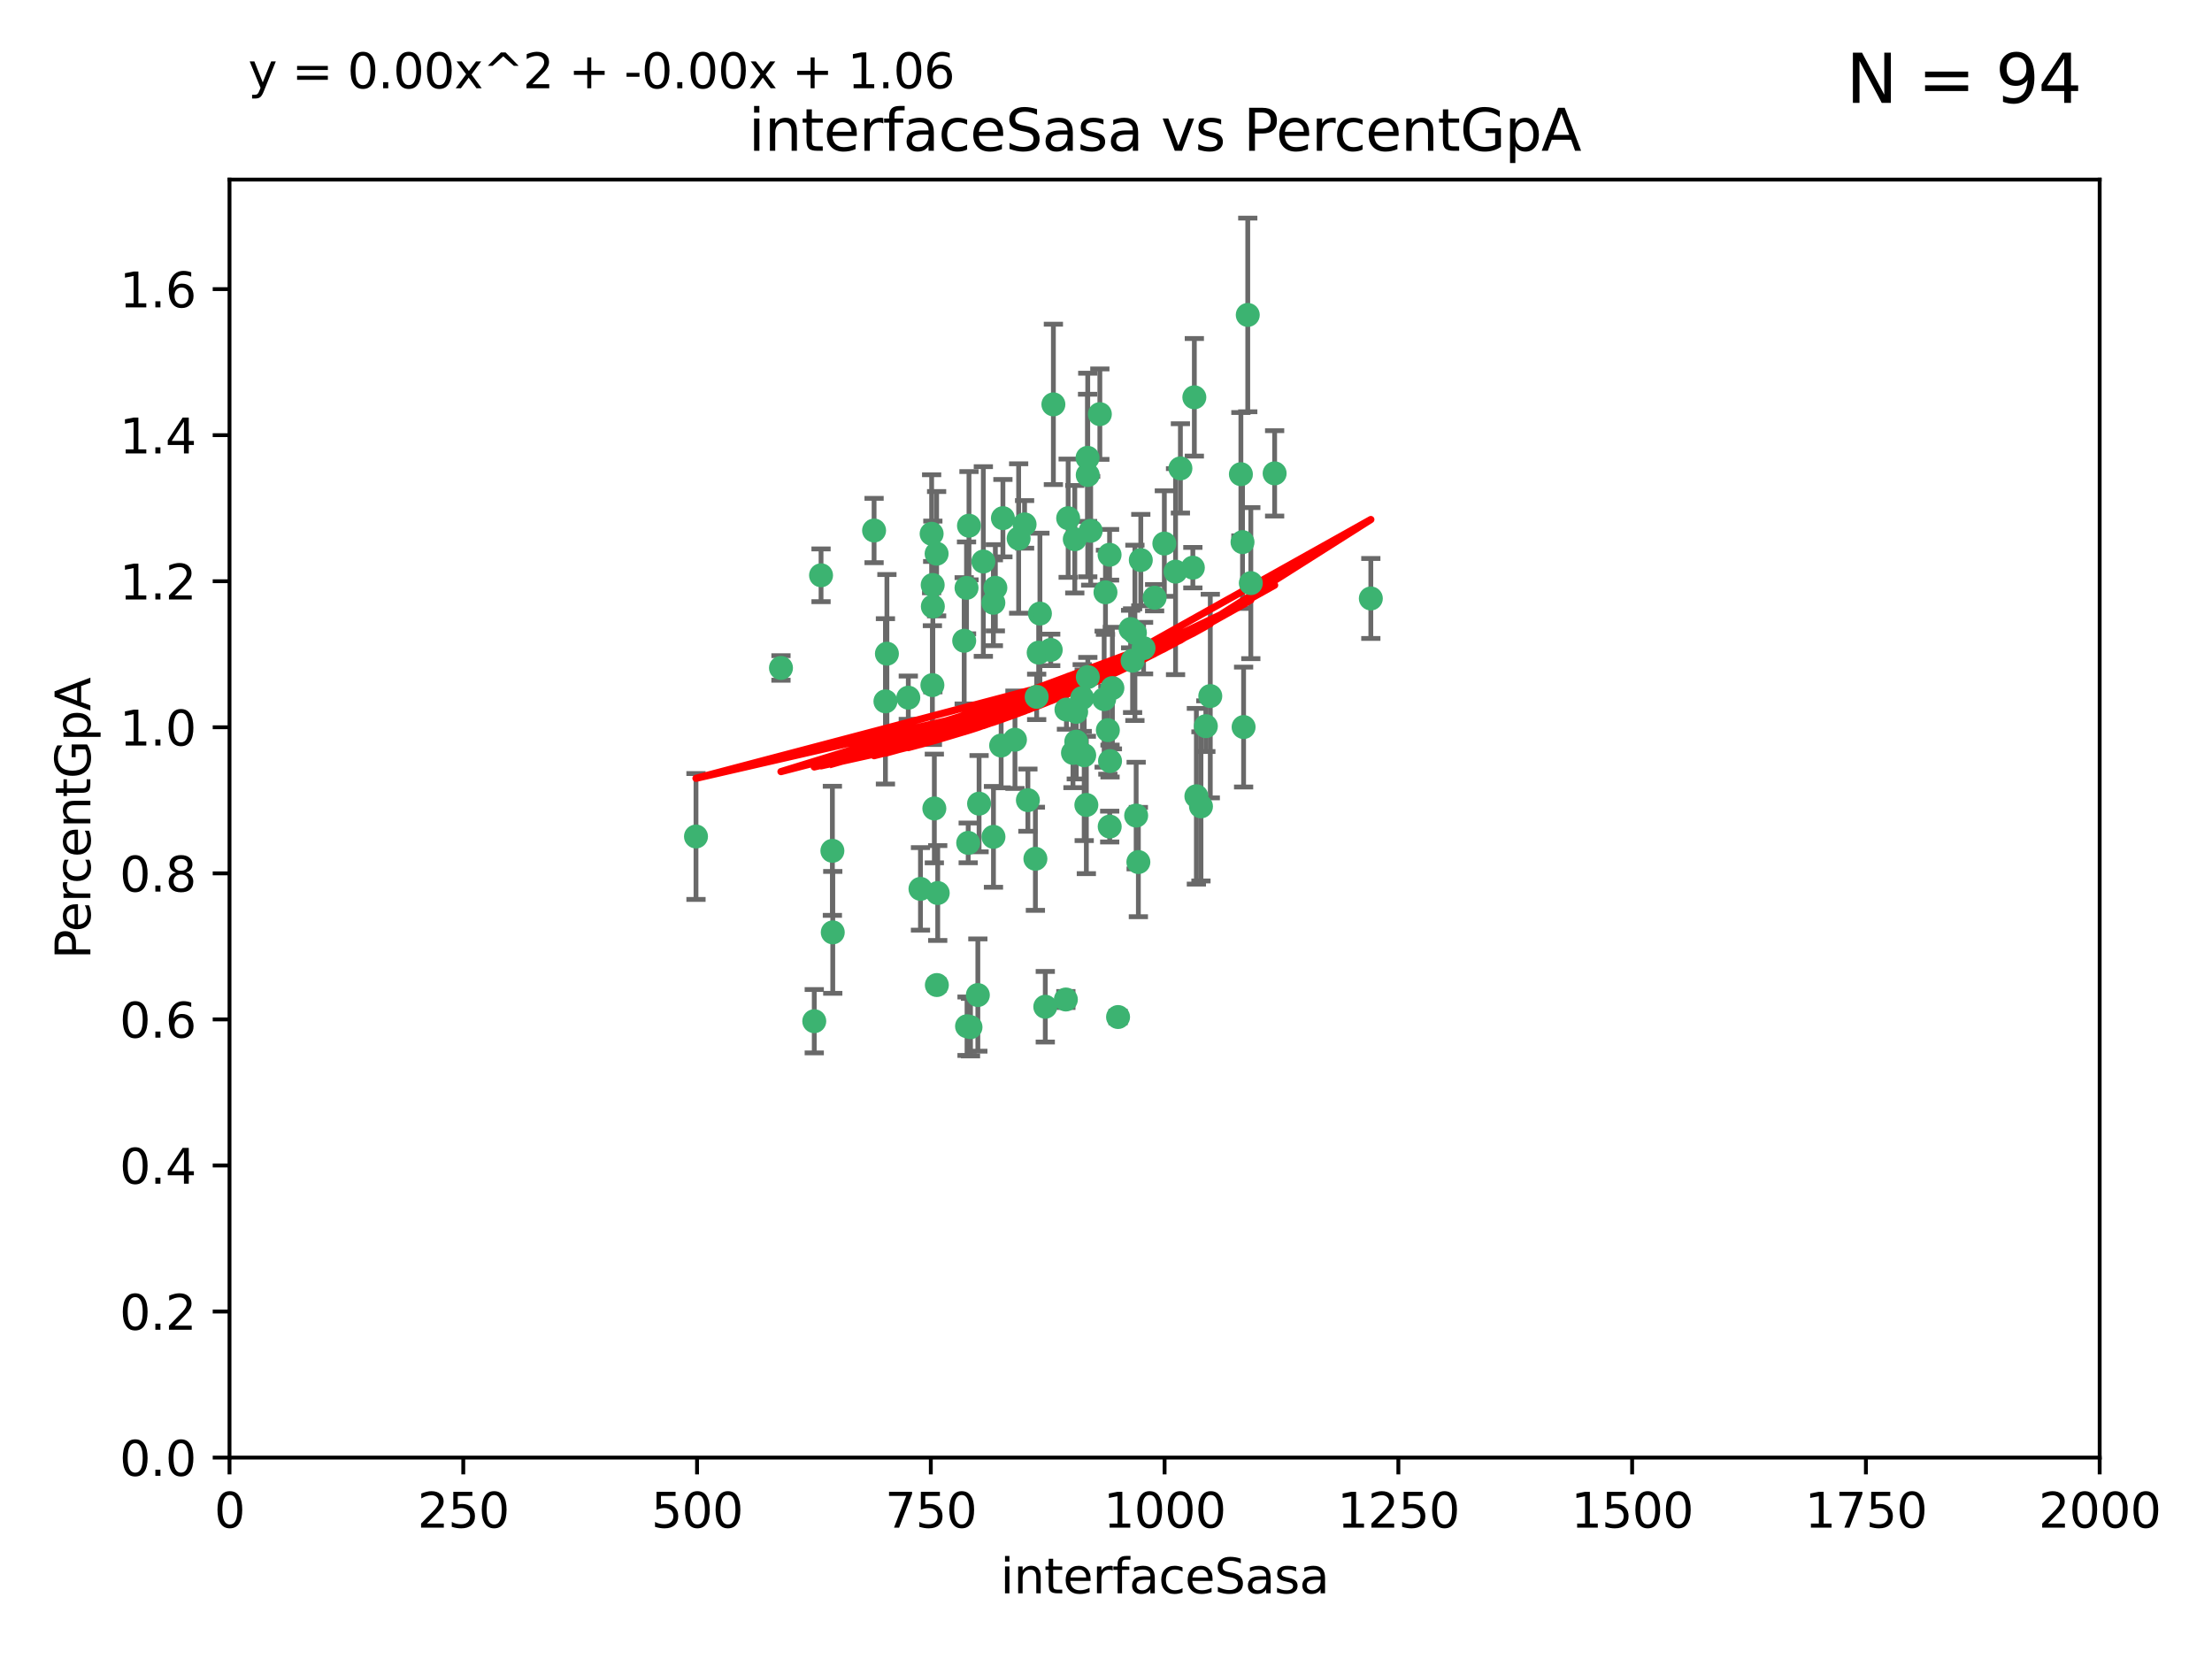 <?xml version="1.0" encoding="utf-8" standalone="no"?>
<!DOCTYPE svg PUBLIC "-//W3C//DTD SVG 1.1//EN"
  "http://www.w3.org/Graphics/SVG/1.1/DTD/svg11.dtd">
<svg xmlns:xlink="http://www.w3.org/1999/xlink" width="460.8pt" height="345.6pt" viewBox="0 0 460.8 345.6" xmlns="http://www.w3.org/2000/svg" version="1.1">
 <defs>
  <style type="text/css">*{stroke-linejoin: round; stroke-linecap: butt}</style>
 </defs>
 <g id="figure_1">
  <g id="patch_1">
   <path d="M 0 345.6 
L 460.8 345.6 
L 460.8 0 
L 0 0 
z
" style="fill: #ffffff"/>
  </g>
  <g id="axes_1">
   <g id="patch_2">
    <path d="M 47.81 303.64 
L 437.4 303.64 
L 437.4 37.411 
L 47.81 37.411 
z
" style="fill: #ffffff"/>
   </g>
   <g id="PathCollection_1">
    <defs>
     <path id="m6de8f02d58" d="M 0 1.118 
C 0.297 1.118 0.581 1 0.791 0.791 
C 1 0.581 1.118 0.297 1.118 0 
C 1.118 -0.297 1 -0.581 0.791 -0.791 
C 0.581 -1 0.297 -1.118 0 -1.118 
C -0.297 -1.118 -0.581 -1 -0.791 -0.791 
C -1 -0.581 -1.118 -0.297 -1.118 0 
C -1.118 0.297 -1 0.581 -0.791 0.791 
C -0.581 1 -0.297 1.118 0 1.118 
z
" style="stroke: #3cb371"/>
    </defs>
    <g clip-path="url(#pb2d59e7f2b)">
     <use xlink:href="#m6de8f02d58" x="258.839" y="112.935" style="fill: #3cb371; stroke: #3cb371"/>
     <use xlink:href="#m6de8f02d58" x="235.526" y="131.048" style="fill: #3cb371; stroke: #3cb371"/>
     <use xlink:href="#m6de8f02d58" x="265.53" y="98.611" style="fill: #3cb371; stroke: #3cb371"/>
     <use xlink:href="#m6de8f02d58" x="231.145" y="115.568" style="fill: #3cb371; stroke: #3cb371"/>
     <use xlink:href="#m6de8f02d58" x="225.86" y="157.33" style="fill: #3cb371; stroke: #3cb371"/>
     <use xlink:href="#m6de8f02d58" x="242.554" y="113.232" style="fill: #3cb371; stroke: #3cb371"/>
     <use xlink:href="#m6de8f02d58" x="259.065" y="151.457" style="fill: #3cb371; stroke: #3cb371"/>
     <use xlink:href="#m6de8f02d58" x="259.932" y="65.606" style="fill: #3cb371; stroke: #3cb371"/>
     <use xlink:href="#m6de8f02d58" x="208.925" y="107.943" style="fill: #3cb371; stroke: #3cb371"/>
     <use xlink:href="#m6de8f02d58" x="258.5" y="98.781" style="fill: #3cb371; stroke: #3cb371"/>
     <use xlink:href="#m6de8f02d58" x="216.635" y="127.82" style="fill: #3cb371; stroke: #3cb371"/>
     <use xlink:href="#m6de8f02d58" x="222.161" y="147.818" style="fill: #3cb371; stroke: #3cb371"/>
     <use xlink:href="#m6de8f02d58" x="194.329" y="126.342" style="fill: #3cb371; stroke: #3cb371"/>
     <use xlink:href="#m6de8f02d58" x="238.226" y="135.021" style="fill: #3cb371; stroke: #3cb371"/>
     <use xlink:href="#m6de8f02d58" x="244.888" y="119.082" style="fill: #3cb371; stroke: #3cb371"/>
     <use xlink:href="#m6de8f02d58" x="236.422" y="131.834" style="fill: #3cb371; stroke: #3cb371"/>
     <use xlink:href="#m6de8f02d58" x="231.733" y="143.336" style="fill: #3cb371; stroke: #3cb371"/>
     <use xlink:href="#m6de8f02d58" x="226.558" y="95.371" style="fill: #3cb371; stroke: #3cb371"/>
     <use xlink:href="#m6de8f02d58" x="251.201" y="151.274" style="fill: #3cb371; stroke: #3cb371"/>
     <use xlink:href="#m6de8f02d58" x="248.492" y="118.255" style="fill: #3cb371; stroke: #3cb371"/>
     <use xlink:href="#m6de8f02d58" x="201.856" y="109.513" style="fill: #3cb371; stroke: #3cb371"/>
     <use xlink:href="#m6de8f02d58" x="223.897" y="112.334" style="fill: #3cb371; stroke: #3cb371"/>
     <use xlink:href="#m6de8f02d58" x="226.614" y="141.043" style="fill: #3cb371; stroke: #3cb371"/>
     <use xlink:href="#m6de8f02d58" x="225.446" y="145.408" style="fill: #3cb371; stroke: #3cb371"/>
     <use xlink:href="#m6de8f02d58" x="214.128" y="166.685" style="fill: #3cb371; stroke: #3cb371"/>
     <use xlink:href="#m6de8f02d58" x="240.527" y="124.513" style="fill: #3cb371; stroke: #3cb371"/>
     <use xlink:href="#m6de8f02d58" x="230.29" y="123.385" style="fill: #3cb371; stroke: #3cb371"/>
     <use xlink:href="#m6de8f02d58" x="218.885" y="135.386" style="fill: #3cb371; stroke: #3cb371"/>
     <use xlink:href="#m6de8f02d58" x="226.597" y="98.955" style="fill: #3cb371; stroke: #3cb371"/>
     <use xlink:href="#m6de8f02d58" x="200.86" y="133.482" style="fill: #3cb371; stroke: #3cb371"/>
     <use xlink:href="#m6de8f02d58" x="235.941" y="137.629" style="fill: #3cb371; stroke: #3cb371"/>
     <use xlink:href="#m6de8f02d58" x="232.912" y="211.864" style="fill: #3cb371; stroke: #3cb371"/>
     <use xlink:href="#m6de8f02d58" x="222.518" y="107.949" style="fill: #3cb371; stroke: #3cb371"/>
     <use xlink:href="#m6de8f02d58" x="203.96" y="167.417" style="fill: #3cb371; stroke: #3cb371"/>
     <use xlink:href="#m6de8f02d58" x="194.296" y="121.859" style="fill: #3cb371; stroke: #3cb371"/>
     <use xlink:href="#m6de8f02d58" x="229.119" y="86.272" style="fill: #3cb371; stroke: #3cb371"/>
     <use xlink:href="#m6de8f02d58" x="237.649" y="116.673" style="fill: #3cb371; stroke: #3cb371"/>
     <use xlink:href="#m6de8f02d58" x="250.183" y="167.984" style="fill: #3cb371; stroke: #3cb371"/>
     <use xlink:href="#m6de8f02d58" x="207.351" y="122.444" style="fill: #3cb371; stroke: #3cb371"/>
     <use xlink:href="#m6de8f02d58" x="195.114" y="115.347" style="fill: #3cb371; stroke: #3cb371"/>
     <use xlink:href="#m6de8f02d58" x="182.088" y="110.514" style="fill: #3cb371; stroke: #3cb371"/>
     <use xlink:href="#m6de8f02d58" x="204.848" y="116.973" style="fill: #3cb371; stroke: #3cb371"/>
     <use xlink:href="#m6de8f02d58" x="213.44" y="109.239" style="fill: #3cb371; stroke: #3cb371"/>
     <use xlink:href="#m6de8f02d58" x="245.901" y="97.572" style="fill: #3cb371; stroke: #3cb371"/>
     <use xlink:href="#m6de8f02d58" x="285.569" y="124.669" style="fill: #3cb371; stroke: #3cb371"/>
     <use xlink:href="#m6de8f02d58" x="215.957" y="145.171" style="fill: #3cb371; stroke: #3cb371"/>
     <use xlink:href="#m6de8f02d58" x="249.228" y="165.873" style="fill: #3cb371; stroke: #3cb371"/>
     <use xlink:href="#m6de8f02d58" x="222.039" y="208.215" style="fill: #3cb371; stroke: #3cb371"/>
     <use xlink:href="#m6de8f02d58" x="189.216" y="145.341" style="fill: #3cb371; stroke: #3cb371"/>
     <use xlink:href="#m6de8f02d58" x="194.641" y="168.419" style="fill: #3cb371; stroke: #3cb371"/>
     <use xlink:href="#m6de8f02d58" x="202.173" y="213.979" style="fill: #3cb371; stroke: #3cb371"/>
     <use xlink:href="#m6de8f02d58" x="203.704" y="207.286" style="fill: #3cb371; stroke: #3cb371"/>
     <use xlink:href="#m6de8f02d58" x="184.761" y="136.178" style="fill: #3cb371; stroke: #3cb371"/>
     <use xlink:href="#m6de8f02d58" x="206.936" y="125.569" style="fill: #3cb371; stroke: #3cb371"/>
     <use xlink:href="#m6de8f02d58" x="211.436" y="154.097" style="fill: #3cb371; stroke: #3cb371"/>
     <use xlink:href="#m6de8f02d58" x="194.076" y="111.192" style="fill: #3cb371; stroke: #3cb371"/>
     <use xlink:href="#m6de8f02d58" x="171.039" y="119.843" style="fill: #3cb371; stroke: #3cb371"/>
     <use xlink:href="#m6de8f02d58" x="194.235" y="142.72" style="fill: #3cb371; stroke: #3cb371"/>
     <use xlink:href="#m6de8f02d58" x="215.692" y="178.897" style="fill: #3cb371; stroke: #3cb371"/>
     <use xlink:href="#m6de8f02d58" x="231.239" y="158.542" style="fill: #3cb371; stroke: #3cb371"/>
     <use xlink:href="#m6de8f02d58" x="230.017" y="145.644" style="fill: #3cb371; stroke: #3cb371"/>
     <use xlink:href="#m6de8f02d58" x="224.209" y="154.498" style="fill: #3cb371; stroke: #3cb371"/>
     <use xlink:href="#m6de8f02d58" x="227.208" y="110.571" style="fill: #3cb371; stroke: #3cb371"/>
     <use xlink:href="#m6de8f02d58" x="260.569" y="121.476" style="fill: #3cb371; stroke: #3cb371"/>
     <use xlink:href="#m6de8f02d58" x="201.453" y="213.781" style="fill: #3cb371; stroke: #3cb371"/>
     <use xlink:href="#m6de8f02d58" x="248.803" y="82.766" style="fill: #3cb371; stroke: #3cb371"/>
     <use xlink:href="#m6de8f02d58" x="230.787" y="152.103" style="fill: #3cb371; stroke: #3cb371"/>
     <use xlink:href="#m6de8f02d58" x="236.683" y="169.899" style="fill: #3cb371; stroke: #3cb371"/>
     <use xlink:href="#m6de8f02d58" x="184.453" y="146.106" style="fill: #3cb371; stroke: #3cb371"/>
     <use xlink:href="#m6de8f02d58" x="206.956" y="174.332" style="fill: #3cb371; stroke: #3cb371"/>
     <use xlink:href="#m6de8f02d58" x="216.376" y="135.958" style="fill: #3cb371; stroke: #3cb371"/>
     <use xlink:href="#m6de8f02d58" x="169.625" y="212.733" style="fill: #3cb371; stroke: #3cb371"/>
     <use xlink:href="#m6de8f02d58" x="201.694" y="175.59" style="fill: #3cb371; stroke: #3cb371"/>
     <use xlink:href="#m6de8f02d58" x="224.185" y="148.297" style="fill: #3cb371; stroke: #3cb371"/>
     <use xlink:href="#m6de8f02d58" x="231.172" y="172.188" style="fill: #3cb371; stroke: #3cb371"/>
     <use xlink:href="#m6de8f02d58" x="195.165" y="205.202" style="fill: #3cb371; stroke: #3cb371"/>
     <use xlink:href="#m6de8f02d58" x="212.203" y="112.178" style="fill: #3cb371; stroke: #3cb371"/>
     <use xlink:href="#m6de8f02d58" x="195.344" y="186.034" style="fill: #3cb371; stroke: #3cb371"/>
     <use xlink:href="#m6de8f02d58" x="219.44" y="84.238" style="fill: #3cb371; stroke: #3cb371"/>
     <use xlink:href="#m6de8f02d58" x="208.557" y="155.307" style="fill: #3cb371; stroke: #3cb371"/>
     <use xlink:href="#m6de8f02d58" x="191.752" y="185.169" style="fill: #3cb371; stroke: #3cb371"/>
     <use xlink:href="#m6de8f02d58" x="226.307" y="167.688" style="fill: #3cb371; stroke: #3cb371"/>
     <use xlink:href="#m6de8f02d58" x="201.345" y="122.465" style="fill: #3cb371; stroke: #3cb371"/>
     <use xlink:href="#m6de8f02d58" x="252.125" y="145.004" style="fill: #3cb371; stroke: #3cb371"/>
     <use xlink:href="#m6de8f02d58" x="173.402" y="177.24" style="fill: #3cb371; stroke: #3cb371"/>
     <use xlink:href="#m6de8f02d58" x="223.521" y="156.841" style="fill: #3cb371; stroke: #3cb371"/>
     <use xlink:href="#m6de8f02d58" x="144.987" y="174.257" style="fill: #3cb371; stroke: #3cb371"/>
     <use xlink:href="#m6de8f02d58" x="237.143" y="179.582" style="fill: #3cb371; stroke: #3cb371"/>
     <use xlink:href="#m6de8f02d58" x="162.692" y="139.145" style="fill: #3cb371; stroke: #3cb371"/>
     <use xlink:href="#m6de8f02d58" x="217.753" y="209.723" style="fill: #3cb371; stroke: #3cb371"/>
     <use xlink:href="#m6de8f02d58" x="173.48" y="194.231" style="fill: #3cb371; stroke: #3cb371"/>
    </g>
   </g>
   <g id="matplotlib.axis_1">
    <g id="xtick_1">
     <g id="line2d_1">
      <defs>
       <path id="m438f12c3f6" d="M 0 0 
L 0 3.5 
" style="stroke: #000000; stroke-width: 0.8"/>
      </defs>
      <g>
       <use xlink:href="#m438f12c3f6" x="47.81" y="303.64" style="stroke: #000000; stroke-width: 0.8"/>
      </g>
     </g>
     <g id="text_1">
      <!-- 0 -->
      <g transform="translate(44.629 318.238)scale(0.1 -0.1)">
       <defs>
        <path id="DejaVuSans-30" d="M 2034 4250 
Q 1547 4250 1301 3770 
Q 1056 3291 1056 2328 
Q 1056 1369 1301 889 
Q 1547 409 2034 409 
Q 2525 409 2770 889 
Q 3016 1369 3016 2328 
Q 3016 3291 2770 3770 
Q 2525 4250 2034 4250 
z
M 2034 4750 
Q 2819 4750 3233 4129 
Q 3647 3509 3647 2328 
Q 3647 1150 3233 529 
Q 2819 -91 2034 -91 
Q 1250 -91 836 529 
Q 422 1150 422 2328 
Q 422 3509 836 4129 
Q 1250 4750 2034 4750 
z
" transform="scale(0.016)"/>
       </defs>
       <use xlink:href="#DejaVuSans-30"/>
      </g>
     </g>
    </g>
    <g id="xtick_2">
     <g id="line2d_2">
      <g>
       <use xlink:href="#m438f12c3f6" x="96.509" y="303.64" style="stroke: #000000; stroke-width: 0.8"/>
      </g>
     </g>
     <g id="text_2">
      <!-- 250 -->
      <g transform="translate(86.965 318.238)scale(0.1 -0.1)">
       <defs>
        <path id="DejaVuSans-32" d="M 1228 531 
L 3431 531 
L 3431 0 
L 469 0 
L 469 531 
Q 828 903 1448 1529 
Q 2069 2156 2228 2338 
Q 2531 2678 2651 2914 
Q 2772 3150 2772 3378 
Q 2772 3750 2511 3984 
Q 2250 4219 1831 4219 
Q 1534 4219 1204 4116 
Q 875 4013 500 3803 
L 500 4441 
Q 881 4594 1212 4672 
Q 1544 4750 1819 4750 
Q 2544 4750 2975 4387 
Q 3406 4025 3406 3419 
Q 3406 3131 3298 2873 
Q 3191 2616 2906 2266 
Q 2828 2175 2409 1742 
Q 1991 1309 1228 531 
z
" transform="scale(0.016)"/>
        <path id="DejaVuSans-35" d="M 691 4666 
L 3169 4666 
L 3169 4134 
L 1269 4134 
L 1269 2991 
Q 1406 3038 1543 3061 
Q 1681 3084 1819 3084 
Q 2600 3084 3056 2656 
Q 3513 2228 3513 1497 
Q 3513 744 3044 326 
Q 2575 -91 1722 -91 
Q 1428 -91 1123 -41 
Q 819 9 494 109 
L 494 744 
Q 775 591 1075 516 
Q 1375 441 1709 441 
Q 2250 441 2565 725 
Q 2881 1009 2881 1497 
Q 2881 1984 2565 2268 
Q 2250 2553 1709 2553 
Q 1456 2553 1204 2497 
Q 953 2441 691 2322 
L 691 4666 
z
" transform="scale(0.016)"/>
       </defs>
       <use xlink:href="#DejaVuSans-32"/>
       <use xlink:href="#DejaVuSans-35" x="63.623"/>
       <use xlink:href="#DejaVuSans-30" x="127.246"/>
      </g>
     </g>
    </g>
    <g id="xtick_3">
     <g id="line2d_3">
      <g>
       <use xlink:href="#m438f12c3f6" x="145.208" y="303.64" style="stroke: #000000; stroke-width: 0.8"/>
      </g>
     </g>
     <g id="text_3">
      <!-- 500 -->
      <g transform="translate(135.664 318.238)scale(0.1 -0.1)">
       <use xlink:href="#DejaVuSans-35"/>
       <use xlink:href="#DejaVuSans-30" x="63.623"/>
       <use xlink:href="#DejaVuSans-30" x="127.246"/>
      </g>
     </g>
    </g>
    <g id="xtick_4">
     <g id="line2d_4">
      <g>
       <use xlink:href="#m438f12c3f6" x="193.906" y="303.64" style="stroke: #000000; stroke-width: 0.8"/>
      </g>
     </g>
     <g id="text_4">
      <!-- 750 -->
      <g transform="translate(184.363 318.238)scale(0.1 -0.1)">
       <defs>
        <path id="DejaVuSans-37" d="M 525 4666 
L 3525 4666 
L 3525 4397 
L 1831 0 
L 1172 0 
L 2766 4134 
L 525 4134 
L 525 4666 
z
" transform="scale(0.016)"/>
       </defs>
       <use xlink:href="#DejaVuSans-37"/>
       <use xlink:href="#DejaVuSans-35" x="63.623"/>
       <use xlink:href="#DejaVuSans-30" x="127.246"/>
      </g>
     </g>
    </g>
    <g id="xtick_5">
     <g id="line2d_5">
      <g>
       <use xlink:href="#m438f12c3f6" x="242.605" y="303.64" style="stroke: #000000; stroke-width: 0.8"/>
      </g>
     </g>
     <g id="text_5">
      <!-- 1000 -->
      <g transform="translate(229.88 318.238)scale(0.1 -0.1)">
       <defs>
        <path id="DejaVuSans-31" d="M 794 531 
L 1825 531 
L 1825 4091 
L 703 3866 
L 703 4441 
L 1819 4666 
L 2450 4666 
L 2450 531 
L 3481 531 
L 3481 0 
L 794 0 
L 794 531 
z
" transform="scale(0.016)"/>
       </defs>
       <use xlink:href="#DejaVuSans-31"/>
       <use xlink:href="#DejaVuSans-30" x="63.623"/>
       <use xlink:href="#DejaVuSans-30" x="127.246"/>
       <use xlink:href="#DejaVuSans-30" x="190.869"/>
      </g>
     </g>
    </g>
    <g id="xtick_6">
     <g id="line2d_6">
      <g>
       <use xlink:href="#m438f12c3f6" x="291.304" y="303.64" style="stroke: #000000; stroke-width: 0.8"/>
      </g>
     </g>
     <g id="text_6">
      <!-- 1250 -->
      <g transform="translate(278.579 318.238)scale(0.1 -0.1)">
       <use xlink:href="#DejaVuSans-31"/>
       <use xlink:href="#DejaVuSans-32" x="63.623"/>
       <use xlink:href="#DejaVuSans-35" x="127.246"/>
       <use xlink:href="#DejaVuSans-30" x="190.869"/>
      </g>
     </g>
    </g>
    <g id="xtick_7">
     <g id="line2d_7">
      <g>
       <use xlink:href="#m438f12c3f6" x="340.002" y="303.64" style="stroke: #000000; stroke-width: 0.8"/>
      </g>
     </g>
     <g id="text_7">
      <!-- 1500 -->
      <g transform="translate(327.277 318.238)scale(0.1 -0.1)">
       <use xlink:href="#DejaVuSans-31"/>
       <use xlink:href="#DejaVuSans-35" x="63.623"/>
       <use xlink:href="#DejaVuSans-30" x="127.246"/>
       <use xlink:href="#DejaVuSans-30" x="190.869"/>
      </g>
     </g>
    </g>
    <g id="xtick_8">
     <g id="line2d_8">
      <g>
       <use xlink:href="#m438f12c3f6" x="388.701" y="303.64" style="stroke: #000000; stroke-width: 0.8"/>
      </g>
     </g>
     <g id="text_8">
      <!-- 1750 -->
      <g transform="translate(375.976 318.238)scale(0.1 -0.1)">
       <use xlink:href="#DejaVuSans-31"/>
       <use xlink:href="#DejaVuSans-37" x="63.623"/>
       <use xlink:href="#DejaVuSans-35" x="127.246"/>
       <use xlink:href="#DejaVuSans-30" x="190.869"/>
      </g>
     </g>
    </g>
    <g id="xtick_9">
     <g id="line2d_9">
      <g>
       <use xlink:href="#m438f12c3f6" x="437.4" y="303.64" style="stroke: #000000; stroke-width: 0.8"/>
      </g>
     </g>
     <g id="text_9">
      <!-- 2000 -->
      <g transform="translate(424.675 318.238)scale(0.1 -0.1)">
       <use xlink:href="#DejaVuSans-32"/>
       <use xlink:href="#DejaVuSans-30" x="63.623"/>
       <use xlink:href="#DejaVuSans-30" x="127.246"/>
       <use xlink:href="#DejaVuSans-30" x="190.869"/>
      </g>
     </g>
    </g>
    <g id="text_10">
     <!-- interfaceSasa -->
     <g transform="translate(208.398 331.917)scale(0.1 -0.1)">
      <defs>
       <path id="DejaVuSans-69" d="M 603 3500 
L 1178 3500 
L 1178 0 
L 603 0 
L 603 3500 
z
M 603 4863 
L 1178 4863 
L 1178 4134 
L 603 4134 
L 603 4863 
z
" transform="scale(0.016)"/>
       <path id="DejaVuSans-6e" d="M 3513 2113 
L 3513 0 
L 2938 0 
L 2938 2094 
Q 2938 2591 2744 2837 
Q 2550 3084 2163 3084 
Q 1697 3084 1428 2787 
Q 1159 2491 1159 1978 
L 1159 0 
L 581 0 
L 581 3500 
L 1159 3500 
L 1159 2956 
Q 1366 3272 1645 3428 
Q 1925 3584 2291 3584 
Q 2894 3584 3203 3211 
Q 3513 2838 3513 2113 
z
" transform="scale(0.016)"/>
       <path id="DejaVuSans-74" d="M 1172 4494 
L 1172 3500 
L 2356 3500 
L 2356 3053 
L 1172 3053 
L 1172 1153 
Q 1172 725 1289 603 
Q 1406 481 1766 481 
L 2356 481 
L 2356 0 
L 1766 0 
Q 1100 0 847 248 
Q 594 497 594 1153 
L 594 3053 
L 172 3053 
L 172 3500 
L 594 3500 
L 594 4494 
L 1172 4494 
z
" transform="scale(0.016)"/>
       <path id="DejaVuSans-65" d="M 3597 1894 
L 3597 1613 
L 953 1613 
Q 991 1019 1311 708 
Q 1631 397 2203 397 
Q 2534 397 2845 478 
Q 3156 559 3463 722 
L 3463 178 
Q 3153 47 2828 -22 
Q 2503 -91 2169 -91 
Q 1331 -91 842 396 
Q 353 884 353 1716 
Q 353 2575 817 3079 
Q 1281 3584 2069 3584 
Q 2775 3584 3186 3129 
Q 3597 2675 3597 1894 
z
M 3022 2063 
Q 3016 2534 2758 2815 
Q 2500 3097 2075 3097 
Q 1594 3097 1305 2825 
Q 1016 2553 972 2059 
L 3022 2063 
z
" transform="scale(0.016)"/>
       <path id="DejaVuSans-72" d="M 2631 2963 
Q 2534 3019 2420 3045 
Q 2306 3072 2169 3072 
Q 1681 3072 1420 2755 
Q 1159 2438 1159 1844 
L 1159 0 
L 581 0 
L 581 3500 
L 1159 3500 
L 1159 2956 
Q 1341 3275 1631 3429 
Q 1922 3584 2338 3584 
Q 2397 3584 2469 3576 
Q 2541 3569 2628 3553 
L 2631 2963 
z
" transform="scale(0.016)"/>
       <path id="DejaVuSans-66" d="M 2375 4863 
L 2375 4384 
L 1825 4384 
Q 1516 4384 1395 4259 
Q 1275 4134 1275 3809 
L 1275 3500 
L 2222 3500 
L 2222 3053 
L 1275 3053 
L 1275 0 
L 697 0 
L 697 3053 
L 147 3053 
L 147 3500 
L 697 3500 
L 697 3744 
Q 697 4328 969 4595 
Q 1241 4863 1831 4863 
L 2375 4863 
z
" transform="scale(0.016)"/>
       <path id="DejaVuSans-61" d="M 2194 1759 
Q 1497 1759 1228 1600 
Q 959 1441 959 1056 
Q 959 750 1161 570 
Q 1363 391 1709 391 
Q 2188 391 2477 730 
Q 2766 1069 2766 1631 
L 2766 1759 
L 2194 1759 
z
M 3341 1997 
L 3341 0 
L 2766 0 
L 2766 531 
Q 2569 213 2275 61 
Q 1981 -91 1556 -91 
Q 1019 -91 701 211 
Q 384 513 384 1019 
Q 384 1609 779 1909 
Q 1175 2209 1959 2209 
L 2766 2209 
L 2766 2266 
Q 2766 2663 2505 2880 
Q 2244 3097 1772 3097 
Q 1472 3097 1187 3025 
Q 903 2953 641 2809 
L 641 3341 
Q 956 3463 1253 3523 
Q 1550 3584 1831 3584 
Q 2591 3584 2966 3190 
Q 3341 2797 3341 1997 
z
" transform="scale(0.016)"/>
       <path id="DejaVuSans-63" d="M 3122 3366 
L 3122 2828 
Q 2878 2963 2633 3030 
Q 2388 3097 2138 3097 
Q 1578 3097 1268 2742 
Q 959 2388 959 1747 
Q 959 1106 1268 751 
Q 1578 397 2138 397 
Q 2388 397 2633 464 
Q 2878 531 3122 666 
L 3122 134 
Q 2881 22 2623 -34 
Q 2366 -91 2075 -91 
Q 1284 -91 818 406 
Q 353 903 353 1747 
Q 353 2603 823 3093 
Q 1294 3584 2113 3584 
Q 2378 3584 2631 3529 
Q 2884 3475 3122 3366 
z
" transform="scale(0.016)"/>
       <path id="DejaVuSans-53" d="M 3425 4513 
L 3425 3897 
Q 3066 4069 2747 4153 
Q 2428 4238 2131 4238 
Q 1616 4238 1336 4038 
Q 1056 3838 1056 3469 
Q 1056 3159 1242 3001 
Q 1428 2844 1947 2747 
L 2328 2669 
Q 3034 2534 3370 2195 
Q 3706 1856 3706 1288 
Q 3706 609 3251 259 
Q 2797 -91 1919 -91 
Q 1588 -91 1214 -16 
Q 841 59 441 206 
L 441 856 
Q 825 641 1194 531 
Q 1563 422 1919 422 
Q 2459 422 2753 634 
Q 3047 847 3047 1241 
Q 3047 1584 2836 1778 
Q 2625 1972 2144 2069 
L 1759 2144 
Q 1053 2284 737 2584 
Q 422 2884 422 3419 
Q 422 4038 858 4394 
Q 1294 4750 2059 4750 
Q 2388 4750 2728 4690 
Q 3069 4631 3425 4513 
z
" transform="scale(0.016)"/>
       <path id="DejaVuSans-73" d="M 2834 3397 
L 2834 2853 
Q 2591 2978 2328 3040 
Q 2066 3103 1784 3103 
Q 1356 3103 1142 2972 
Q 928 2841 928 2578 
Q 928 2378 1081 2264 
Q 1234 2150 1697 2047 
L 1894 2003 
Q 2506 1872 2764 1633 
Q 3022 1394 3022 966 
Q 3022 478 2636 193 
Q 2250 -91 1575 -91 
Q 1294 -91 989 -36 
Q 684 19 347 128 
L 347 722 
Q 666 556 975 473 
Q 1284 391 1588 391 
Q 1994 391 2212 530 
Q 2431 669 2431 922 
Q 2431 1156 2273 1281 
Q 2116 1406 1581 1522 
L 1381 1569 
Q 847 1681 609 1914 
Q 372 2147 372 2553 
Q 372 3047 722 3315 
Q 1072 3584 1716 3584 
Q 2034 3584 2315 3537 
Q 2597 3491 2834 3397 
z
" transform="scale(0.016)"/>
      </defs>
      <use xlink:href="#DejaVuSans-69"/>
      <use xlink:href="#DejaVuSans-6e" x="27.783"/>
      <use xlink:href="#DejaVuSans-74" x="91.162"/>
      <use xlink:href="#DejaVuSans-65" x="130.371"/>
      <use xlink:href="#DejaVuSans-72" x="191.895"/>
      <use xlink:href="#DejaVuSans-66" x="233.008"/>
      <use xlink:href="#DejaVuSans-61" x="268.213"/>
      <use xlink:href="#DejaVuSans-63" x="329.492"/>
      <use xlink:href="#DejaVuSans-65" x="384.473"/>
      <use xlink:href="#DejaVuSans-53" x="445.996"/>
      <use xlink:href="#DejaVuSans-61" x="509.473"/>
      <use xlink:href="#DejaVuSans-73" x="570.752"/>
      <use xlink:href="#DejaVuSans-61" x="622.852"/>
     </g>
    </g>
   </g>
   <g id="matplotlib.axis_2">
    <g id="ytick_1">
     <g id="line2d_10">
      <defs>
       <path id="mbbb676fc09" d="M 0 0 
L -3.5 0 
" style="stroke: #000000; stroke-width: 0.8"/>
      </defs>
      <g>
       <use xlink:href="#mbbb676fc09" x="47.81" y="303.64" style="stroke: #000000; stroke-width: 0.8"/>
      </g>
     </g>
     <g id="text_11">
      <!-- 0.0 -->
      <g transform="translate(24.907 307.439)scale(0.1 -0.1)">
       <defs>
        <path id="DejaVuSans-2e" d="M 684 794 
L 1344 794 
L 1344 0 
L 684 0 
L 684 794 
z
" transform="scale(0.016)"/>
       </defs>
       <use xlink:href="#DejaVuSans-30"/>
       <use xlink:href="#DejaVuSans-2e" x="63.623"/>
       <use xlink:href="#DejaVuSans-30" x="95.41"/>
      </g>
     </g>
    </g>
    <g id="ytick_2">
     <g id="line2d_11">
      <g>
       <use xlink:href="#mbbb676fc09" x="47.81" y="273.214" style="stroke: #000000; stroke-width: 0.8"/>
      </g>
     </g>
     <g id="text_12">
      <!-- 0.2 -->
      <g transform="translate(24.907 277.013)scale(0.1 -0.1)">
       <use xlink:href="#DejaVuSans-30"/>
       <use xlink:href="#DejaVuSans-2e" x="63.623"/>
       <use xlink:href="#DejaVuSans-32" x="95.41"/>
      </g>
     </g>
    </g>
    <g id="ytick_3">
     <g id="line2d_12">
      <g>
       <use xlink:href="#mbbb676fc09" x="47.81" y="242.788" style="stroke: #000000; stroke-width: 0.8"/>
      </g>
     </g>
     <g id="text_13">
      <!-- 0.4 -->
      <g transform="translate(24.907 246.587)scale(0.1 -0.1)">
       <defs>
        <path id="DejaVuSans-34" d="M 2419 4116 
L 825 1625 
L 2419 1625 
L 2419 4116 
z
M 2253 4666 
L 3047 4666 
L 3047 1625 
L 3713 1625 
L 3713 1100 
L 3047 1100 
L 3047 0 
L 2419 0 
L 2419 1100 
L 313 1100 
L 313 1709 
L 2253 4666 
z
" transform="scale(0.016)"/>
       </defs>
       <use xlink:href="#DejaVuSans-30"/>
       <use xlink:href="#DejaVuSans-2e" x="63.623"/>
       <use xlink:href="#DejaVuSans-34" x="95.41"/>
      </g>
     </g>
    </g>
    <g id="ytick_4">
     <g id="line2d_13">
      <g>
       <use xlink:href="#mbbb676fc09" x="47.81" y="212.362" style="stroke: #000000; stroke-width: 0.8"/>
      </g>
     </g>
     <g id="text_14">
      <!-- 0.6 -->
      <g transform="translate(24.907 216.161)scale(0.1 -0.1)">
       <defs>
        <path id="DejaVuSans-36" d="M 2113 2584 
Q 1688 2584 1439 2293 
Q 1191 2003 1191 1497 
Q 1191 994 1439 701 
Q 1688 409 2113 409 
Q 2538 409 2786 701 
Q 3034 994 3034 1497 
Q 3034 2003 2786 2293 
Q 2538 2584 2113 2584 
z
M 3366 4563 
L 3366 3988 
Q 3128 4100 2886 4159 
Q 2644 4219 2406 4219 
Q 1781 4219 1451 3797 
Q 1122 3375 1075 2522 
Q 1259 2794 1537 2939 
Q 1816 3084 2150 3084 
Q 2853 3084 3261 2657 
Q 3669 2231 3669 1497 
Q 3669 778 3244 343 
Q 2819 -91 2113 -91 
Q 1303 -91 875 529 
Q 447 1150 447 2328 
Q 447 3434 972 4092 
Q 1497 4750 2381 4750 
Q 2619 4750 2861 4703 
Q 3103 4656 3366 4563 
z
" transform="scale(0.016)"/>
       </defs>
       <use xlink:href="#DejaVuSans-30"/>
       <use xlink:href="#DejaVuSans-2e" x="63.623"/>
       <use xlink:href="#DejaVuSans-36" x="95.41"/>
      </g>
     </g>
    </g>
    <g id="ytick_5">
     <g id="line2d_14">
      <g>
       <use xlink:href="#mbbb676fc09" x="47.81" y="181.935" style="stroke: #000000; stroke-width: 0.8"/>
      </g>
     </g>
     <g id="text_15">
      <!-- 0.8 -->
      <g transform="translate(24.907 185.735)scale(0.1 -0.1)">
       <defs>
        <path id="DejaVuSans-38" d="M 2034 2216 
Q 1584 2216 1326 1975 
Q 1069 1734 1069 1313 
Q 1069 891 1326 650 
Q 1584 409 2034 409 
Q 2484 409 2743 651 
Q 3003 894 3003 1313 
Q 3003 1734 2745 1975 
Q 2488 2216 2034 2216 
z
M 1403 2484 
Q 997 2584 770 2862 
Q 544 3141 544 3541 
Q 544 4100 942 4425 
Q 1341 4750 2034 4750 
Q 2731 4750 3128 4425 
Q 3525 4100 3525 3541 
Q 3525 3141 3298 2862 
Q 3072 2584 2669 2484 
Q 3125 2378 3379 2068 
Q 3634 1759 3634 1313 
Q 3634 634 3220 271 
Q 2806 -91 2034 -91 
Q 1263 -91 848 271 
Q 434 634 434 1313 
Q 434 1759 690 2068 
Q 947 2378 1403 2484 
z
M 1172 3481 
Q 1172 3119 1398 2916 
Q 1625 2713 2034 2713 
Q 2441 2713 2670 2916 
Q 2900 3119 2900 3481 
Q 2900 3844 2670 4047 
Q 2441 4250 2034 4250 
Q 1625 4250 1398 4047 
Q 1172 3844 1172 3481 
z
" transform="scale(0.016)"/>
       </defs>
       <use xlink:href="#DejaVuSans-30"/>
       <use xlink:href="#DejaVuSans-2e" x="63.623"/>
       <use xlink:href="#DejaVuSans-38" x="95.41"/>
      </g>
     </g>
    </g>
    <g id="ytick_6">
     <g id="line2d_15">
      <g>
       <use xlink:href="#mbbb676fc09" x="47.81" y="151.509" style="stroke: #000000; stroke-width: 0.8"/>
      </g>
     </g>
     <g id="text_16">
      <!-- 1.0 -->
      <g transform="translate(24.907 155.308)scale(0.1 -0.1)">
       <use xlink:href="#DejaVuSans-31"/>
       <use xlink:href="#DejaVuSans-2e" x="63.623"/>
       <use xlink:href="#DejaVuSans-30" x="95.41"/>
      </g>
     </g>
    </g>
    <g id="ytick_7">
     <g id="line2d_16">
      <g>
       <use xlink:href="#mbbb676fc09" x="47.81" y="121.083" style="stroke: #000000; stroke-width: 0.8"/>
      </g>
     </g>
     <g id="text_17">
      <!-- 1.2 -->
      <g transform="translate(24.907 124.882)scale(0.1 -0.1)">
       <use xlink:href="#DejaVuSans-31"/>
       <use xlink:href="#DejaVuSans-2e" x="63.623"/>
       <use xlink:href="#DejaVuSans-32" x="95.41"/>
      </g>
     </g>
    </g>
    <g id="ytick_8">
     <g id="line2d_17">
      <g>
       <use xlink:href="#mbbb676fc09" x="47.81" y="90.657" style="stroke: #000000; stroke-width: 0.8"/>
      </g>
     </g>
     <g id="text_18">
      <!-- 1.4 -->
      <g transform="translate(24.907 94.456)scale(0.1 -0.1)">
       <use xlink:href="#DejaVuSans-31"/>
       <use xlink:href="#DejaVuSans-2e" x="63.623"/>
       <use xlink:href="#DejaVuSans-34" x="95.41"/>
      </g>
     </g>
    </g>
    <g id="ytick_9">
     <g id="line2d_18">
      <g>
       <use xlink:href="#mbbb676fc09" x="47.81" y="60.231" style="stroke: #000000; stroke-width: 0.8"/>
      </g>
     </g>
     <g id="text_19">
      <!-- 1.6 -->
      <g transform="translate(24.907 64.03)scale(0.1 -0.1)">
       <use xlink:href="#DejaVuSans-31"/>
       <use xlink:href="#DejaVuSans-2e" x="63.623"/>
       <use xlink:href="#DejaVuSans-36" x="95.41"/>
      </g>
     </g>
    </g>
    <g id="text_20">
     <!-- PercentGpA -->
     <g transform="translate(18.827 199.802)rotate(-90)scale(0.1 -0.1)">
      <defs>
       <path id="DejaVuSans-50" d="M 1259 4147 
L 1259 2394 
L 2053 2394 
Q 2494 2394 2734 2622 
Q 2975 2850 2975 3272 
Q 2975 3691 2734 3919 
Q 2494 4147 2053 4147 
L 1259 4147 
z
M 628 4666 
L 2053 4666 
Q 2838 4666 3239 4311 
Q 3641 3956 3641 3272 
Q 3641 2581 3239 2228 
Q 2838 1875 2053 1875 
L 1259 1875 
L 1259 0 
L 628 0 
L 628 4666 
z
" transform="scale(0.016)"/>
       <path id="DejaVuSans-47" d="M 3809 666 
L 3809 1919 
L 2778 1919 
L 2778 2438 
L 4434 2438 
L 4434 434 
Q 4069 175 3628 42 
Q 3188 -91 2688 -91 
Q 1594 -91 976 548 
Q 359 1188 359 2328 
Q 359 3472 976 4111 
Q 1594 4750 2688 4750 
Q 3144 4750 3555 4637 
Q 3966 4525 4313 4306 
L 4313 3634 
Q 3963 3931 3569 4081 
Q 3175 4231 2741 4231 
Q 1884 4231 1454 3753 
Q 1025 3275 1025 2328 
Q 1025 1384 1454 906 
Q 1884 428 2741 428 
Q 3075 428 3337 486 
Q 3600 544 3809 666 
z
" transform="scale(0.016)"/>
       <path id="DejaVuSans-70" d="M 1159 525 
L 1159 -1331 
L 581 -1331 
L 581 3500 
L 1159 3500 
L 1159 2969 
Q 1341 3281 1617 3432 
Q 1894 3584 2278 3584 
Q 2916 3584 3314 3078 
Q 3713 2572 3713 1747 
Q 3713 922 3314 415 
Q 2916 -91 2278 -91 
Q 1894 -91 1617 61 
Q 1341 213 1159 525 
z
M 3116 1747 
Q 3116 2381 2855 2742 
Q 2594 3103 2138 3103 
Q 1681 3103 1420 2742 
Q 1159 2381 1159 1747 
Q 1159 1113 1420 752 
Q 1681 391 2138 391 
Q 2594 391 2855 752 
Q 3116 1113 3116 1747 
z
" transform="scale(0.016)"/>
       <path id="DejaVuSans-41" d="M 2188 4044 
L 1331 1722 
L 3047 1722 
L 2188 4044 
z
M 1831 4666 
L 2547 4666 
L 4325 0 
L 3669 0 
L 3244 1197 
L 1141 1197 
L 716 0 
L 50 0 
L 1831 4666 
z
" transform="scale(0.016)"/>
      </defs>
      <use xlink:href="#DejaVuSans-50"/>
      <use xlink:href="#DejaVuSans-65" x="56.678"/>
      <use xlink:href="#DejaVuSans-72" x="118.201"/>
      <use xlink:href="#DejaVuSans-63" x="157.064"/>
      <use xlink:href="#DejaVuSans-65" x="212.045"/>
      <use xlink:href="#DejaVuSans-6e" x="273.568"/>
      <use xlink:href="#DejaVuSans-74" x="336.947"/>
      <use xlink:href="#DejaVuSans-47" x="376.156"/>
      <use xlink:href="#DejaVuSans-70" x="453.646"/>
      <use xlink:href="#DejaVuSans-41" x="517.123"/>
     </g>
    </g>
   </g>
   <g id="LineCollection_1">
    <path d="M 258.839 126.742 
L 258.839 99.128 
" clip-path="url(#pb2d59e7f2b)" style="fill: none; stroke: #696969"/>
    <path d="M 235.526 134.958 
L 235.526 127.138 
" clip-path="url(#pb2d59e7f2b)" style="fill: none; stroke: #696969"/>
    <path d="M 265.53 107.5 
L 265.53 89.723 
" clip-path="url(#pb2d59e7f2b)" style="fill: none; stroke: #696969"/>
    <path d="M 231.145 120.843 
L 231.145 110.292 
" clip-path="url(#pb2d59e7f2b)" style="fill: none; stroke: #696969"/>
    <path d="M 225.86 175.107 
L 225.86 139.552 
" clip-path="url(#pb2d59e7f2b)" style="fill: none; stroke: #696969"/>
    <path d="M 242.554 124.224 
L 242.554 102.241 
" clip-path="url(#pb2d59e7f2b)" style="fill: none; stroke: #696969"/>
    <path d="M 259.065 163.945 
L 259.065 138.968 
" clip-path="url(#pb2d59e7f2b)" style="fill: none; stroke: #696969"/>
    <path d="M 259.932 85.777 
L 259.932 45.434 
" clip-path="url(#pb2d59e7f2b)" style="fill: none; stroke: #696969"/>
    <path d="M 208.925 116.002 
L 208.925 99.884 
" clip-path="url(#pb2d59e7f2b)" style="fill: none; stroke: #696969"/>
    <path d="M 258.5 111.622 
L 258.5 85.94 
" clip-path="url(#pb2d59e7f2b)" style="fill: none; stroke: #696969"/>
    <path d="M 216.635 144.568 
L 216.635 111.073 
" clip-path="url(#pb2d59e7f2b)" style="fill: none; stroke: #696969"/>
    <path d="M 222.161 151.909 
L 222.161 143.727 
" clip-path="url(#pb2d59e7f2b)" style="fill: none; stroke: #696969"/>
    <path d="M 194.329 144.131 
L 194.329 108.553 
" clip-path="url(#pb2d59e7f2b)" style="fill: none; stroke: #696969"/>
    <path d="M 238.226 140.382 
L 238.226 129.659 
" clip-path="url(#pb2d59e7f2b)" style="fill: none; stroke: #696969"/>
    <path d="M 244.888 140.54 
L 244.888 97.624 
" clip-path="url(#pb2d59e7f2b)" style="fill: none; stroke: #696969"/>
    <path d="M 236.422 150.092 
L 236.422 113.575 
" clip-path="url(#pb2d59e7f2b)" style="fill: none; stroke: #696969"/>
    <path d="M 231.733 155.999 
L 231.733 130.673 
" clip-path="url(#pb2d59e7f2b)" style="fill: none; stroke: #696969"/>
    <path d="M 226.558 108.615 
L 226.558 82.127 
" clip-path="url(#pb2d59e7f2b)" style="fill: none; stroke: #696969"/>
    <path d="M 251.201 156.555 
L 251.201 145.993 
" clip-path="url(#pb2d59e7f2b)" style="fill: none; stroke: #696969"/>
    <path d="M 248.492 122.472 
L 248.492 114.039 
" clip-path="url(#pb2d59e7f2b)" style="fill: none; stroke: #696969"/>
    <path d="M 201.856 120.79 
L 201.856 98.237 
" clip-path="url(#pb2d59e7f2b)" style="fill: none; stroke: #696969"/>
    <path d="M 223.897 123.529 
L 223.897 101.139 
" clip-path="url(#pb2d59e7f2b)" style="fill: none; stroke: #696969"/>
    <path d="M 226.614 145.137 
L 226.614 136.95 
" clip-path="url(#pb2d59e7f2b)" style="fill: none; stroke: #696969"/>
    <path d="M 225.446 152.361 
L 225.446 138.456 
" clip-path="url(#pb2d59e7f2b)" style="fill: none; stroke: #696969"/>
    <path d="M 214.128 173.167 
L 214.128 160.202 
" clip-path="url(#pb2d59e7f2b)" style="fill: none; stroke: #696969"/>
    <path d="M 240.527 127.259 
L 240.527 121.767 
" clip-path="url(#pb2d59e7f2b)" style="fill: none; stroke: #696969"/>
    <path d="M 230.29 132.151 
L 230.29 114.62 
" clip-path="url(#pb2d59e7f2b)" style="fill: none; stroke: #696969"/>
    <path d="M 218.885 138.663 
L 218.885 132.109 
" clip-path="url(#pb2d59e7f2b)" style="fill: none; stroke: #696969"/>
    <path d="M 226.597 120.165 
L 226.597 77.745 
" clip-path="url(#pb2d59e7f2b)" style="fill: none; stroke: #696969"/>
    <path d="M 200.86 146.637 
L 200.86 120.327 
" clip-path="url(#pb2d59e7f2b)" style="fill: none; stroke: #696969"/>
    <path d="M 235.941 148.436 
L 235.941 126.823 
" clip-path="url(#pb2d59e7f2b)" style="fill: none; stroke: #696969"/>
    <path d="M 232.912 213.072 
L 232.912 210.656 
" clip-path="url(#pb2d59e7f2b)" style="fill: none; stroke: #696969"/>
    <path d="M 222.518 120.265 
L 222.518 95.634 
" clip-path="url(#pb2d59e7f2b)" style="fill: none; stroke: #696969"/>
    <path d="M 203.96 177.442 
L 203.96 157.392 
" clip-path="url(#pb2d59e7f2b)" style="fill: none; stroke: #696969"/>
    <path d="M 194.296 126.751 
L 194.296 116.967 
" clip-path="url(#pb2d59e7f2b)" style="fill: none; stroke: #696969"/>
    <path d="M 229.119 95.691 
L 229.119 76.852 
" clip-path="url(#pb2d59e7f2b)" style="fill: none; stroke: #696969"/>
    <path d="M 237.649 126.191 
L 237.649 107.154 
" clip-path="url(#pb2d59e7f2b)" style="fill: none; stroke: #696969"/>
    <path d="M 250.183 183.521 
L 250.183 152.447 
" clip-path="url(#pb2d59e7f2b)" style="fill: none; stroke: #696969"/>
    <path d="M 207.351 131.425 
L 207.351 113.463 
" clip-path="url(#pb2d59e7f2b)" style="fill: none; stroke: #696969"/>
    <path d="M 195.114 128.299 
L 195.114 102.395 
" clip-path="url(#pb2d59e7f2b)" style="fill: none; stroke: #696969"/>
    <path d="M 182.088 117.217 
L 182.088 103.811 
" clip-path="url(#pb2d59e7f2b)" style="fill: none; stroke: #696969"/>
    <path d="M 204.848 136.73 
L 204.848 97.216 
" clip-path="url(#pb2d59e7f2b)" style="fill: none; stroke: #696969"/>
    <path d="M 213.44 114.195 
L 213.44 104.283 
" clip-path="url(#pb2d59e7f2b)" style="fill: none; stroke: #696969"/>
    <path d="M 245.901 106.878 
L 245.901 88.267 
" clip-path="url(#pb2d59e7f2b)" style="fill: none; stroke: #696969"/>
    <path d="M 285.569 132.997 
L 285.569 116.341 
" clip-path="url(#pb2d59e7f2b)" style="fill: none; stroke: #696969"/>
    <path d="M 215.957 149.901 
L 215.957 140.441 
" clip-path="url(#pb2d59e7f2b)" style="fill: none; stroke: #696969"/>
    <path d="M 249.228 184.172 
L 249.228 147.574 
" clip-path="url(#pb2d59e7f2b)" style="fill: none; stroke: #696969"/>
    <path d="M 222.039 209.889 
L 222.039 206.542 
" clip-path="url(#pb2d59e7f2b)" style="fill: none; stroke: #696969"/>
    <path d="M 189.216 149.851 
L 189.216 140.831 
" clip-path="url(#pb2d59e7f2b)" style="fill: none; stroke: #696969"/>
    <path d="M 194.641 179.743 
L 194.641 157.094 
" clip-path="url(#pb2d59e7f2b)" style="fill: none; stroke: #696969"/>
    <path d="M 202.173 219.969 
L 202.173 207.99 
" clip-path="url(#pb2d59e7f2b)" style="fill: none; stroke: #696969"/>
    <path d="M 203.704 218.975 
L 203.704 195.596 
" clip-path="url(#pb2d59e7f2b)" style="fill: none; stroke: #696969"/>
    <path d="M 184.761 152.672 
L 184.761 119.684 
" clip-path="url(#pb2d59e7f2b)" style="fill: none; stroke: #696969"/>
    <path d="M 206.936 134.51 
L 206.936 116.629 
" clip-path="url(#pb2d59e7f2b)" style="fill: none; stroke: #696969"/>
    <path d="M 211.436 164.246 
L 211.436 143.949 
" clip-path="url(#pb2d59e7f2b)" style="fill: none; stroke: #696969"/>
    <path d="M 194.076 123.488 
L 194.076 98.897 
" clip-path="url(#pb2d59e7f2b)" style="fill: none; stroke: #696969"/>
    <path d="M 171.039 125.336 
L 171.039 114.351 
" clip-path="url(#pb2d59e7f2b)" style="fill: none; stroke: #696969"/>
    <path d="M 194.235 155.094 
L 194.235 130.347 
" clip-path="url(#pb2d59e7f2b)" style="fill: none; stroke: #696969"/>
    <path d="M 215.692 189.642 
L 215.692 168.152 
" clip-path="url(#pb2d59e7f2b)" style="fill: none; stroke: #696969"/>
    <path d="M 231.239 161.867 
L 231.239 155.217 
" clip-path="url(#pb2d59e7f2b)" style="fill: none; stroke: #696969"/>
    <path d="M 230.017 159.813 
L 230.017 131.474 
" clip-path="url(#pb2d59e7f2b)" style="fill: none; stroke: #696969"/>
    <path d="M 224.209 162.273 
L 224.209 146.722 
" clip-path="url(#pb2d59e7f2b)" style="fill: none; stroke: #696969"/>
    <path d="M 227.208 121.897 
L 227.208 99.245 
" clip-path="url(#pb2d59e7f2b)" style="fill: none; stroke: #696969"/>
    <path d="M 260.569 137.206 
L 260.569 105.745 
" clip-path="url(#pb2d59e7f2b)" style="fill: none; stroke: #696969"/>
    <path d="M 201.453 219.871 
L 201.453 207.692 
" clip-path="url(#pb2d59e7f2b)" style="fill: none; stroke: #696969"/>
    <path d="M 248.803 95.013 
L 248.803 70.519 
" clip-path="url(#pb2d59e7f2b)" style="fill: none; stroke: #696969"/>
    <path d="M 230.787 161.277 
L 230.787 142.929 
" clip-path="url(#pb2d59e7f2b)" style="fill: none; stroke: #696969"/>
    <path d="M 236.683 181.006 
L 236.683 158.792 
" clip-path="url(#pb2d59e7f2b)" style="fill: none; stroke: #696969"/>
    <path d="M 184.453 163.326 
L 184.453 128.886 
" clip-path="url(#pb2d59e7f2b)" style="fill: none; stroke: #696969"/>
    <path d="M 206.956 184.828 
L 206.956 163.836 
" clip-path="url(#pb2d59e7f2b)" style="fill: none; stroke: #696969"/>
    <path d="M 216.376 143.75 
L 216.376 128.166 
" clip-path="url(#pb2d59e7f2b)" style="fill: none; stroke: #696969"/>
    <path d="M 169.625 219.331 
L 169.625 206.134 
" clip-path="url(#pb2d59e7f2b)" style="fill: none; stroke: #696969"/>
    <path d="M 201.694 179.727 
L 201.694 171.452 
" clip-path="url(#pb2d59e7f2b)" style="fill: none; stroke: #696969"/>
    <path d="M 224.185 155.865 
L 224.185 140.729 
" clip-path="url(#pb2d59e7f2b)" style="fill: none; stroke: #696969"/>
    <path d="M 231.172 175.398 
L 231.172 168.977 
" clip-path="url(#pb2d59e7f2b)" style="fill: none; stroke: #696969"/>
    <path d="M 195.165 206.291 
L 195.165 204.114 
" clip-path="url(#pb2d59e7f2b)" style="fill: none; stroke: #696969"/>
    <path d="M 212.203 127.743 
L 212.203 96.614 
" clip-path="url(#pb2d59e7f2b)" style="fill: none; stroke: #696969"/>
    <path d="M 195.344 195.91 
L 195.344 176.158 
" clip-path="url(#pb2d59e7f2b)" style="fill: none; stroke: #696969"/>
    <path d="M 219.44 100.942 
L 219.44 67.533 
" clip-path="url(#pb2d59e7f2b)" style="fill: none; stroke: #696969"/>
    <path d="M 208.557 164.111 
L 208.557 146.503 
" clip-path="url(#pb2d59e7f2b)" style="fill: none; stroke: #696969"/>
    <path d="M 191.752 193.766 
L 191.752 176.573 
" clip-path="url(#pb2d59e7f2b)" style="fill: none; stroke: #696969"/>
    <path d="M 226.307 181.997 
L 226.307 153.38 
" clip-path="url(#pb2d59e7f2b)" style="fill: none; stroke: #696969"/>
    <path d="M 201.345 132.034 
L 201.345 112.895 
" clip-path="url(#pb2d59e7f2b)" style="fill: none; stroke: #696969"/>
    <path d="M 252.125 166.212 
L 252.125 123.796 
" clip-path="url(#pb2d59e7f2b)" style="fill: none; stroke: #696969"/>
    <path d="M 173.402 190.686 
L 173.402 163.794 
" clip-path="url(#pb2d59e7f2b)" style="fill: none; stroke: #696969"/>
    <path d="M 223.521 164.083 
L 223.521 149.6 
" clip-path="url(#pb2d59e7f2b)" style="fill: none; stroke: #696969"/>
    <path d="M 144.987 187.369 
L 144.987 161.144 
" clip-path="url(#pb2d59e7f2b)" style="fill: none; stroke: #696969"/>
    <path d="M 237.143 190.966 
L 237.143 168.198 
" clip-path="url(#pb2d59e7f2b)" style="fill: none; stroke: #696969"/>
    <path d="M 162.692 141.705 
L 162.692 136.585 
" clip-path="url(#pb2d59e7f2b)" style="fill: none; stroke: #696969"/>
    <path d="M 217.753 217.076 
L 217.753 202.37 
" clip-path="url(#pb2d59e7f2b)" style="fill: none; stroke: #696969"/>
    <path d="M 173.48 206.922 
L 173.48 181.54 
" clip-path="url(#pb2d59e7f2b)" style="fill: none; stroke: #696969"/>
   </g>
   <g id="line2d_19">
    <defs>
     <path id="m8ae4e5fcdd" d="M 2 0 
L -2 -0 
" style="stroke: #696969"/>
    </defs>
    <g clip-path="url(#pb2d59e7f2b)">
     <use xlink:href="#m8ae4e5fcdd" x="258.839" y="126.742" style="fill: #696969; stroke: #696969"/>
     <use xlink:href="#m8ae4e5fcdd" x="235.526" y="134.958" style="fill: #696969; stroke: #696969"/>
     <use xlink:href="#m8ae4e5fcdd" x="265.53" y="107.5" style="fill: #696969; stroke: #696969"/>
     <use xlink:href="#m8ae4e5fcdd" x="231.145" y="120.843" style="fill: #696969; stroke: #696969"/>
     <use xlink:href="#m8ae4e5fcdd" x="225.86" y="175.107" style="fill: #696969; stroke: #696969"/>
     <use xlink:href="#m8ae4e5fcdd" x="242.554" y="124.224" style="fill: #696969; stroke: #696969"/>
     <use xlink:href="#m8ae4e5fcdd" x="259.065" y="163.945" style="fill: #696969; stroke: #696969"/>
     <use xlink:href="#m8ae4e5fcdd" x="259.932" y="85.777" style="fill: #696969; stroke: #696969"/>
     <use xlink:href="#m8ae4e5fcdd" x="208.925" y="116.002" style="fill: #696969; stroke: #696969"/>
     <use xlink:href="#m8ae4e5fcdd" x="258.5" y="111.622" style="fill: #696969; stroke: #696969"/>
     <use xlink:href="#m8ae4e5fcdd" x="216.635" y="144.568" style="fill: #696969; stroke: #696969"/>
     <use xlink:href="#m8ae4e5fcdd" x="222.161" y="151.909" style="fill: #696969; stroke: #696969"/>
     <use xlink:href="#m8ae4e5fcdd" x="194.329" y="144.131" style="fill: #696969; stroke: #696969"/>
     <use xlink:href="#m8ae4e5fcdd" x="238.226" y="140.382" style="fill: #696969; stroke: #696969"/>
     <use xlink:href="#m8ae4e5fcdd" x="244.888" y="140.54" style="fill: #696969; stroke: #696969"/>
     <use xlink:href="#m8ae4e5fcdd" x="236.422" y="150.092" style="fill: #696969; stroke: #696969"/>
     <use xlink:href="#m8ae4e5fcdd" x="231.733" y="155.999" style="fill: #696969; stroke: #696969"/>
     <use xlink:href="#m8ae4e5fcdd" x="226.558" y="108.615" style="fill: #696969; stroke: #696969"/>
     <use xlink:href="#m8ae4e5fcdd" x="251.201" y="156.555" style="fill: #696969; stroke: #696969"/>
     <use xlink:href="#m8ae4e5fcdd" x="248.492" y="122.472" style="fill: #696969; stroke: #696969"/>
     <use xlink:href="#m8ae4e5fcdd" x="201.856" y="120.79" style="fill: #696969; stroke: #696969"/>
     <use xlink:href="#m8ae4e5fcdd" x="223.897" y="123.529" style="fill: #696969; stroke: #696969"/>
     <use xlink:href="#m8ae4e5fcdd" x="226.614" y="145.137" style="fill: #696969; stroke: #696969"/>
     <use xlink:href="#m8ae4e5fcdd" x="225.446" y="152.361" style="fill: #696969; stroke: #696969"/>
     <use xlink:href="#m8ae4e5fcdd" x="214.128" y="173.167" style="fill: #696969; stroke: #696969"/>
     <use xlink:href="#m8ae4e5fcdd" x="240.527" y="127.259" style="fill: #696969; stroke: #696969"/>
     <use xlink:href="#m8ae4e5fcdd" x="230.29" y="132.151" style="fill: #696969; stroke: #696969"/>
     <use xlink:href="#m8ae4e5fcdd" x="218.885" y="138.663" style="fill: #696969; stroke: #696969"/>
     <use xlink:href="#m8ae4e5fcdd" x="226.597" y="120.165" style="fill: #696969; stroke: #696969"/>
     <use xlink:href="#m8ae4e5fcdd" x="200.86" y="146.637" style="fill: #696969; stroke: #696969"/>
     <use xlink:href="#m8ae4e5fcdd" x="235.941" y="148.436" style="fill: #696969; stroke: #696969"/>
     <use xlink:href="#m8ae4e5fcdd" x="232.912" y="213.072" style="fill: #696969; stroke: #696969"/>
     <use xlink:href="#m8ae4e5fcdd" x="222.518" y="120.265" style="fill: #696969; stroke: #696969"/>
     <use xlink:href="#m8ae4e5fcdd" x="203.96" y="177.442" style="fill: #696969; stroke: #696969"/>
     <use xlink:href="#m8ae4e5fcdd" x="194.296" y="126.751" style="fill: #696969; stroke: #696969"/>
     <use xlink:href="#m8ae4e5fcdd" x="229.119" y="95.691" style="fill: #696969; stroke: #696969"/>
     <use xlink:href="#m8ae4e5fcdd" x="237.649" y="126.191" style="fill: #696969; stroke: #696969"/>
     <use xlink:href="#m8ae4e5fcdd" x="250.183" y="183.521" style="fill: #696969; stroke: #696969"/>
     <use xlink:href="#m8ae4e5fcdd" x="207.351" y="131.425" style="fill: #696969; stroke: #696969"/>
     <use xlink:href="#m8ae4e5fcdd" x="195.114" y="128.299" style="fill: #696969; stroke: #696969"/>
     <use xlink:href="#m8ae4e5fcdd" x="182.088" y="117.217" style="fill: #696969; stroke: #696969"/>
     <use xlink:href="#m8ae4e5fcdd" x="204.848" y="136.73" style="fill: #696969; stroke: #696969"/>
     <use xlink:href="#m8ae4e5fcdd" x="213.44" y="114.195" style="fill: #696969; stroke: #696969"/>
     <use xlink:href="#m8ae4e5fcdd" x="245.901" y="106.878" style="fill: #696969; stroke: #696969"/>
     <use xlink:href="#m8ae4e5fcdd" x="285.569" y="132.997" style="fill: #696969; stroke: #696969"/>
     <use xlink:href="#m8ae4e5fcdd" x="215.957" y="149.901" style="fill: #696969; stroke: #696969"/>
     <use xlink:href="#m8ae4e5fcdd" x="249.228" y="184.172" style="fill: #696969; stroke: #696969"/>
     <use xlink:href="#m8ae4e5fcdd" x="222.039" y="209.889" style="fill: #696969; stroke: #696969"/>
     <use xlink:href="#m8ae4e5fcdd" x="189.216" y="149.851" style="fill: #696969; stroke: #696969"/>
     <use xlink:href="#m8ae4e5fcdd" x="194.641" y="179.743" style="fill: #696969; stroke: #696969"/>
     <use xlink:href="#m8ae4e5fcdd" x="202.173" y="219.969" style="fill: #696969; stroke: #696969"/>
     <use xlink:href="#m8ae4e5fcdd" x="203.704" y="218.975" style="fill: #696969; stroke: #696969"/>
     <use xlink:href="#m8ae4e5fcdd" x="184.761" y="152.672" style="fill: #696969; stroke: #696969"/>
     <use xlink:href="#m8ae4e5fcdd" x="206.936" y="134.51" style="fill: #696969; stroke: #696969"/>
     <use xlink:href="#m8ae4e5fcdd" x="211.436" y="164.246" style="fill: #696969; stroke: #696969"/>
     <use xlink:href="#m8ae4e5fcdd" x="194.076" y="123.488" style="fill: #696969; stroke: #696969"/>
     <use xlink:href="#m8ae4e5fcdd" x="171.039" y="125.336" style="fill: #696969; stroke: #696969"/>
     <use xlink:href="#m8ae4e5fcdd" x="194.235" y="155.094" style="fill: #696969; stroke: #696969"/>
     <use xlink:href="#m8ae4e5fcdd" x="215.692" y="189.642" style="fill: #696969; stroke: #696969"/>
     <use xlink:href="#m8ae4e5fcdd" x="231.239" y="161.867" style="fill: #696969; stroke: #696969"/>
     <use xlink:href="#m8ae4e5fcdd" x="230.017" y="159.813" style="fill: #696969; stroke: #696969"/>
     <use xlink:href="#m8ae4e5fcdd" x="224.209" y="162.273" style="fill: #696969; stroke: #696969"/>
     <use xlink:href="#m8ae4e5fcdd" x="227.208" y="121.897" style="fill: #696969; stroke: #696969"/>
     <use xlink:href="#m8ae4e5fcdd" x="260.569" y="137.206" style="fill: #696969; stroke: #696969"/>
     <use xlink:href="#m8ae4e5fcdd" x="201.453" y="219.871" style="fill: #696969; stroke: #696969"/>
     <use xlink:href="#m8ae4e5fcdd" x="248.803" y="95.013" style="fill: #696969; stroke: #696969"/>
     <use xlink:href="#m8ae4e5fcdd" x="230.787" y="161.277" style="fill: #696969; stroke: #696969"/>
     <use xlink:href="#m8ae4e5fcdd" x="236.683" y="181.006" style="fill: #696969; stroke: #696969"/>
     <use xlink:href="#m8ae4e5fcdd" x="184.453" y="163.326" style="fill: #696969; stroke: #696969"/>
     <use xlink:href="#m8ae4e5fcdd" x="206.956" y="184.828" style="fill: #696969; stroke: #696969"/>
     <use xlink:href="#m8ae4e5fcdd" x="216.376" y="143.75" style="fill: #696969; stroke: #696969"/>
     <use xlink:href="#m8ae4e5fcdd" x="169.625" y="219.331" style="fill: #696969; stroke: #696969"/>
     <use xlink:href="#m8ae4e5fcdd" x="201.694" y="179.727" style="fill: #696969; stroke: #696969"/>
     <use xlink:href="#m8ae4e5fcdd" x="224.185" y="155.865" style="fill: #696969; stroke: #696969"/>
     <use xlink:href="#m8ae4e5fcdd" x="231.172" y="175.398" style="fill: #696969; stroke: #696969"/>
     <use xlink:href="#m8ae4e5fcdd" x="195.165" y="206.291" style="fill: #696969; stroke: #696969"/>
     <use xlink:href="#m8ae4e5fcdd" x="212.203" y="127.743" style="fill: #696969; stroke: #696969"/>
     <use xlink:href="#m8ae4e5fcdd" x="195.344" y="195.91" style="fill: #696969; stroke: #696969"/>
     <use xlink:href="#m8ae4e5fcdd" x="219.44" y="100.942" style="fill: #696969; stroke: #696969"/>
     <use xlink:href="#m8ae4e5fcdd" x="208.557" y="164.111" style="fill: #696969; stroke: #696969"/>
     <use xlink:href="#m8ae4e5fcdd" x="191.752" y="193.766" style="fill: #696969; stroke: #696969"/>
     <use xlink:href="#m8ae4e5fcdd" x="226.307" y="181.997" style="fill: #696969; stroke: #696969"/>
     <use xlink:href="#m8ae4e5fcdd" x="201.345" y="132.034" style="fill: #696969; stroke: #696969"/>
     <use xlink:href="#m8ae4e5fcdd" x="252.125" y="166.212" style="fill: #696969; stroke: #696969"/>
     <use xlink:href="#m8ae4e5fcdd" x="173.402" y="190.686" style="fill: #696969; stroke: #696969"/>
     <use xlink:href="#m8ae4e5fcdd" x="223.521" y="164.083" style="fill: #696969; stroke: #696969"/>
     <use xlink:href="#m8ae4e5fcdd" x="144.987" y="187.369" style="fill: #696969; stroke: #696969"/>
     <use xlink:href="#m8ae4e5fcdd" x="237.143" y="190.966" style="fill: #696969; stroke: #696969"/>
     <use xlink:href="#m8ae4e5fcdd" x="162.692" y="141.705" style="fill: #696969; stroke: #696969"/>
     <use xlink:href="#m8ae4e5fcdd" x="217.753" y="217.076" style="fill: #696969; stroke: #696969"/>
     <use xlink:href="#m8ae4e5fcdd" x="173.48" y="206.922" style="fill: #696969; stroke: #696969"/>
    </g>
   </g>
   <g id="line2d_20">
    <g clip-path="url(#pb2d59e7f2b)">
     <use xlink:href="#m8ae4e5fcdd" x="258.839" y="99.128" style="fill: #696969; stroke: #696969"/>
     <use xlink:href="#m8ae4e5fcdd" x="235.526" y="127.138" style="fill: #696969; stroke: #696969"/>
     <use xlink:href="#m8ae4e5fcdd" x="265.53" y="89.723" style="fill: #696969; stroke: #696969"/>
     <use xlink:href="#m8ae4e5fcdd" x="231.145" y="110.292" style="fill: #696969; stroke: #696969"/>
     <use xlink:href="#m8ae4e5fcdd" x="225.86" y="139.552" style="fill: #696969; stroke: #696969"/>
     <use xlink:href="#m8ae4e5fcdd" x="242.554" y="102.241" style="fill: #696969; stroke: #696969"/>
     <use xlink:href="#m8ae4e5fcdd" x="259.065" y="138.968" style="fill: #696969; stroke: #696969"/>
     <use xlink:href="#m8ae4e5fcdd" x="259.932" y="45.434" style="fill: #696969; stroke: #696969"/>
     <use xlink:href="#m8ae4e5fcdd" x="208.925" y="99.884" style="fill: #696969; stroke: #696969"/>
     <use xlink:href="#m8ae4e5fcdd" x="258.5" y="85.94" style="fill: #696969; stroke: #696969"/>
     <use xlink:href="#m8ae4e5fcdd" x="216.635" y="111.073" style="fill: #696969; stroke: #696969"/>
     <use xlink:href="#m8ae4e5fcdd" x="222.161" y="143.727" style="fill: #696969; stroke: #696969"/>
     <use xlink:href="#m8ae4e5fcdd" x="194.329" y="108.553" style="fill: #696969; stroke: #696969"/>
     <use xlink:href="#m8ae4e5fcdd" x="238.226" y="129.659" style="fill: #696969; stroke: #696969"/>
     <use xlink:href="#m8ae4e5fcdd" x="244.888" y="97.624" style="fill: #696969; stroke: #696969"/>
     <use xlink:href="#m8ae4e5fcdd" x="236.422" y="113.575" style="fill: #696969; stroke: #696969"/>
     <use xlink:href="#m8ae4e5fcdd" x="231.733" y="130.673" style="fill: #696969; stroke: #696969"/>
     <use xlink:href="#m8ae4e5fcdd" x="226.558" y="82.127" style="fill: #696969; stroke: #696969"/>
     <use xlink:href="#m8ae4e5fcdd" x="251.201" y="145.993" style="fill: #696969; stroke: #696969"/>
     <use xlink:href="#m8ae4e5fcdd" x="248.492" y="114.039" style="fill: #696969; stroke: #696969"/>
     <use xlink:href="#m8ae4e5fcdd" x="201.856" y="98.237" style="fill: #696969; stroke: #696969"/>
     <use xlink:href="#m8ae4e5fcdd" x="223.897" y="101.139" style="fill: #696969; stroke: #696969"/>
     <use xlink:href="#m8ae4e5fcdd" x="226.614" y="136.95" style="fill: #696969; stroke: #696969"/>
     <use xlink:href="#m8ae4e5fcdd" x="225.446" y="138.456" style="fill: #696969; stroke: #696969"/>
     <use xlink:href="#m8ae4e5fcdd" x="214.128" y="160.202" style="fill: #696969; stroke: #696969"/>
     <use xlink:href="#m8ae4e5fcdd" x="240.527" y="121.767" style="fill: #696969; stroke: #696969"/>
     <use xlink:href="#m8ae4e5fcdd" x="230.29" y="114.62" style="fill: #696969; stroke: #696969"/>
     <use xlink:href="#m8ae4e5fcdd" x="218.885" y="132.109" style="fill: #696969; stroke: #696969"/>
     <use xlink:href="#m8ae4e5fcdd" x="226.597" y="77.745" style="fill: #696969; stroke: #696969"/>
     <use xlink:href="#m8ae4e5fcdd" x="200.86" y="120.327" style="fill: #696969; stroke: #696969"/>
     <use xlink:href="#m8ae4e5fcdd" x="235.941" y="126.823" style="fill: #696969; stroke: #696969"/>
     <use xlink:href="#m8ae4e5fcdd" x="232.912" y="210.656" style="fill: #696969; stroke: #696969"/>
     <use xlink:href="#m8ae4e5fcdd" x="222.518" y="95.634" style="fill: #696969; stroke: #696969"/>
     <use xlink:href="#m8ae4e5fcdd" x="203.96" y="157.392" style="fill: #696969; stroke: #696969"/>
     <use xlink:href="#m8ae4e5fcdd" x="194.296" y="116.967" style="fill: #696969; stroke: #696969"/>
     <use xlink:href="#m8ae4e5fcdd" x="229.119" y="76.852" style="fill: #696969; stroke: #696969"/>
     <use xlink:href="#m8ae4e5fcdd" x="237.649" y="107.154" style="fill: #696969; stroke: #696969"/>
     <use xlink:href="#m8ae4e5fcdd" x="250.183" y="152.447" style="fill: #696969; stroke: #696969"/>
     <use xlink:href="#m8ae4e5fcdd" x="207.351" y="113.463" style="fill: #696969; stroke: #696969"/>
     <use xlink:href="#m8ae4e5fcdd" x="195.114" y="102.395" style="fill: #696969; stroke: #696969"/>
     <use xlink:href="#m8ae4e5fcdd" x="182.088" y="103.811" style="fill: #696969; stroke: #696969"/>
     <use xlink:href="#m8ae4e5fcdd" x="204.848" y="97.216" style="fill: #696969; stroke: #696969"/>
     <use xlink:href="#m8ae4e5fcdd" x="213.44" y="104.283" style="fill: #696969; stroke: #696969"/>
     <use xlink:href="#m8ae4e5fcdd" x="245.901" y="88.267" style="fill: #696969; stroke: #696969"/>
     <use xlink:href="#m8ae4e5fcdd" x="285.569" y="116.341" style="fill: #696969; stroke: #696969"/>
     <use xlink:href="#m8ae4e5fcdd" x="215.957" y="140.441" style="fill: #696969; stroke: #696969"/>
     <use xlink:href="#m8ae4e5fcdd" x="249.228" y="147.574" style="fill: #696969; stroke: #696969"/>
     <use xlink:href="#m8ae4e5fcdd" x="222.039" y="206.542" style="fill: #696969; stroke: #696969"/>
     <use xlink:href="#m8ae4e5fcdd" x="189.216" y="140.831" style="fill: #696969; stroke: #696969"/>
     <use xlink:href="#m8ae4e5fcdd" x="194.641" y="157.094" style="fill: #696969; stroke: #696969"/>
     <use xlink:href="#m8ae4e5fcdd" x="202.173" y="207.99" style="fill: #696969; stroke: #696969"/>
     <use xlink:href="#m8ae4e5fcdd" x="203.704" y="195.596" style="fill: #696969; stroke: #696969"/>
     <use xlink:href="#m8ae4e5fcdd" x="184.761" y="119.684" style="fill: #696969; stroke: #696969"/>
     <use xlink:href="#m8ae4e5fcdd" x="206.936" y="116.629" style="fill: #696969; stroke: #696969"/>
     <use xlink:href="#m8ae4e5fcdd" x="211.436" y="143.949" style="fill: #696969; stroke: #696969"/>
     <use xlink:href="#m8ae4e5fcdd" x="194.076" y="98.897" style="fill: #696969; stroke: #696969"/>
     <use xlink:href="#m8ae4e5fcdd" x="171.039" y="114.351" style="fill: #696969; stroke: #696969"/>
     <use xlink:href="#m8ae4e5fcdd" x="194.235" y="130.347" style="fill: #696969; stroke: #696969"/>
     <use xlink:href="#m8ae4e5fcdd" x="215.692" y="168.152" style="fill: #696969; stroke: #696969"/>
     <use xlink:href="#m8ae4e5fcdd" x="231.239" y="155.217" style="fill: #696969; stroke: #696969"/>
     <use xlink:href="#m8ae4e5fcdd" x="230.017" y="131.474" style="fill: #696969; stroke: #696969"/>
     <use xlink:href="#m8ae4e5fcdd" x="224.209" y="146.722" style="fill: #696969; stroke: #696969"/>
     <use xlink:href="#m8ae4e5fcdd" x="227.208" y="99.245" style="fill: #696969; stroke: #696969"/>
     <use xlink:href="#m8ae4e5fcdd" x="260.569" y="105.745" style="fill: #696969; stroke: #696969"/>
     <use xlink:href="#m8ae4e5fcdd" x="201.453" y="207.692" style="fill: #696969; stroke: #696969"/>
     <use xlink:href="#m8ae4e5fcdd" x="248.803" y="70.519" style="fill: #696969; stroke: #696969"/>
     <use xlink:href="#m8ae4e5fcdd" x="230.787" y="142.929" style="fill: #696969; stroke: #696969"/>
     <use xlink:href="#m8ae4e5fcdd" x="236.683" y="158.792" style="fill: #696969; stroke: #696969"/>
     <use xlink:href="#m8ae4e5fcdd" x="184.453" y="128.886" style="fill: #696969; stroke: #696969"/>
     <use xlink:href="#m8ae4e5fcdd" x="206.956" y="163.836" style="fill: #696969; stroke: #696969"/>
     <use xlink:href="#m8ae4e5fcdd" x="216.376" y="128.166" style="fill: #696969; stroke: #696969"/>
     <use xlink:href="#m8ae4e5fcdd" x="169.625" y="206.134" style="fill: #696969; stroke: #696969"/>
     <use xlink:href="#m8ae4e5fcdd" x="201.694" y="171.452" style="fill: #696969; stroke: #696969"/>
     <use xlink:href="#m8ae4e5fcdd" x="224.185" y="140.729" style="fill: #696969; stroke: #696969"/>
     <use xlink:href="#m8ae4e5fcdd" x="231.172" y="168.977" style="fill: #696969; stroke: #696969"/>
     <use xlink:href="#m8ae4e5fcdd" x="195.165" y="204.114" style="fill: #696969; stroke: #696969"/>
     <use xlink:href="#m8ae4e5fcdd" x="212.203" y="96.614" style="fill: #696969; stroke: #696969"/>
     <use xlink:href="#m8ae4e5fcdd" x="195.344" y="176.158" style="fill: #696969; stroke: #696969"/>
     <use xlink:href="#m8ae4e5fcdd" x="219.44" y="67.533" style="fill: #696969; stroke: #696969"/>
     <use xlink:href="#m8ae4e5fcdd" x="208.557" y="146.503" style="fill: #696969; stroke: #696969"/>
     <use xlink:href="#m8ae4e5fcdd" x="191.752" y="176.573" style="fill: #696969; stroke: #696969"/>
     <use xlink:href="#m8ae4e5fcdd" x="226.307" y="153.38" style="fill: #696969; stroke: #696969"/>
     <use xlink:href="#m8ae4e5fcdd" x="201.345" y="112.895" style="fill: #696969; stroke: #696969"/>
     <use xlink:href="#m8ae4e5fcdd" x="252.125" y="123.796" style="fill: #696969; stroke: #696969"/>
     <use xlink:href="#m8ae4e5fcdd" x="173.402" y="163.794" style="fill: #696969; stroke: #696969"/>
     <use xlink:href="#m8ae4e5fcdd" x="223.521" y="149.6" style="fill: #696969; stroke: #696969"/>
     <use xlink:href="#m8ae4e5fcdd" x="144.987" y="161.144" style="fill: #696969; stroke: #696969"/>
     <use xlink:href="#m8ae4e5fcdd" x="237.143" y="168.198" style="fill: #696969; stroke: #696969"/>
     <use xlink:href="#m8ae4e5fcdd" x="162.692" y="136.585" style="fill: #696969; stroke: #696969"/>
     <use xlink:href="#m8ae4e5fcdd" x="217.753" y="202.37" style="fill: #696969; stroke: #696969"/>
     <use xlink:href="#m8ae4e5fcdd" x="173.48" y="181.54" style="fill: #696969; stroke: #696969"/>
    </g>
   </g>
   <g id="line2d_21">
    <path d="M 258.839 126.021 
L 235.526 138.649 
L 265.53 121.9 
L 231.145 140.721 
L 225.86 143.094 
L 242.554 135.126 
L 259.065 125.886 
L 259.932 125.363 
L 208.925 149.766 
L 258.5 126.224 
L 216.635 146.905 
L 222.161 144.673 
L 194.329 154.375 
L 238.226 137.324 
L 244.888 133.902 
L 236.422 138.213 
L 231.733 140.448 
L 226.558 142.789 
L 251.201 130.455 
L 248.492 131.959 
L 201.856 152.13 
L 223.897 143.94 
L 226.614 142.764 
L 225.446 143.274 
L 214.128 147.867 
L 240.527 136.167 
L 230.29 141.114 
L 218.885 146.014 
L 226.597 142.771 
L 200.86 152.443 
L 235.941 138.447 
L 232.912 139.897 
L 222.518 144.523 
L 203.96 151.452 
L 194.296 154.384 
L 229.119 141.647 
L 237.649 137.61 
L 250.183 131.025 
L 207.351 150.314 
L 195.114 154.154 
L 182.088 157.427 
L 242.291 135.262 
L 204.848 151.16 
L 213.44 148.126 
L 245.901 133.362 
L 285.569 108.228 
L 215.957 147.168 
L 249.228 131.554 
L 222.039 144.724 
L 189.216 155.74 
L 194.641 154.288 
L 202.173 152.029 
L 203.704 151.536 
L 184.761 156.824 
L 206.936 150.456 
L 211.436 148.866 
L 194.076 154.446 
L 171.039 159.543 
L 194.235 154.401 
L 215.692 147.27 
L 231.239 140.678 
L 230.017 141.239 
L 224.209 143.807 
L 227.208 142.502 
L 260.569 124.977 
L 235.322 138.747 
L 201.453 152.257 
L 248.803 131.787 
L 230.787 140.886 
L 236.683 138.085 
L 184.453 156.895 
L 206.956 150.449 
L 216.376 147.006 
L 169.625 159.77 
L 201.694 152.181 
L 224.185 143.817 
L 231.172 140.708 
L 195.165 154.14 
L 212.203 148.585 
L 195.344 154.089 
L 219.44 145.791 
L 208.557 149.895 
L 191.752 155.079 
L 226.307 142.899 
L 201.345 152.291 
L 252.125 129.935 
L 173.402 159.141 
L 219.479 145.775 
L 223.521 144.1 
L 144.987 162.138 
L 237.143 137.86 
L 162.692 160.741 
L 217.753 146.465 
L 173.48 159.128 
" clip-path="url(#pb2d59e7f2b)" style="fill: none; stroke: #ff0000; stroke-width: 1.5; stroke-linecap: square"/>
   </g>
   <g id="line2d_22">
    <defs>
     <path id="mac2355bbc8" d="M 0 2 
C 0.53 2 1.039 1.789 1.414 1.414 
C 1.789 1.039 2 0.53 2 0 
C 2 -0.53 1.789 -1.039 1.414 -1.414 
C 1.039 -1.789 0.53 -2 0 -2 
C -0.53 -2 -1.039 -1.789 -1.414 -1.414 
C -1.789 -1.039 -2 -0.53 -2 0 
C -2 0.53 -1.789 1.039 -1.414 1.414 
C -1.039 1.789 -0.53 2 0 2 
z
" style="stroke: #3cb371"/>
    </defs>
    <g clip-path="url(#pb2d59e7f2b)">
     <use xlink:href="#mac2355bbc8" x="258.839" y="112.935" style="fill: #3cb371; stroke: #3cb371"/>
     <use xlink:href="#mac2355bbc8" x="235.526" y="131.048" style="fill: #3cb371; stroke: #3cb371"/>
     <use xlink:href="#mac2355bbc8" x="265.53" y="98.611" style="fill: #3cb371; stroke: #3cb371"/>
     <use xlink:href="#mac2355bbc8" x="231.145" y="115.568" style="fill: #3cb371; stroke: #3cb371"/>
     <use xlink:href="#mac2355bbc8" x="225.86" y="157.33" style="fill: #3cb371; stroke: #3cb371"/>
     <use xlink:href="#mac2355bbc8" x="242.554" y="113.232" style="fill: #3cb371; stroke: #3cb371"/>
     <use xlink:href="#mac2355bbc8" x="259.065" y="151.457" style="fill: #3cb371; stroke: #3cb371"/>
     <use xlink:href="#mac2355bbc8" x="259.932" y="65.606" style="fill: #3cb371; stroke: #3cb371"/>
     <use xlink:href="#mac2355bbc8" x="208.925" y="107.943" style="fill: #3cb371; stroke: #3cb371"/>
     <use xlink:href="#mac2355bbc8" x="258.5" y="98.781" style="fill: #3cb371; stroke: #3cb371"/>
     <use xlink:href="#mac2355bbc8" x="216.635" y="127.82" style="fill: #3cb371; stroke: #3cb371"/>
     <use xlink:href="#mac2355bbc8" x="222.161" y="147.818" style="fill: #3cb371; stroke: #3cb371"/>
     <use xlink:href="#mac2355bbc8" x="194.329" y="126.342" style="fill: #3cb371; stroke: #3cb371"/>
     <use xlink:href="#mac2355bbc8" x="238.226" y="135.021" style="fill: #3cb371; stroke: #3cb371"/>
     <use xlink:href="#mac2355bbc8" x="244.888" y="119.082" style="fill: #3cb371; stroke: #3cb371"/>
     <use xlink:href="#mac2355bbc8" x="236.422" y="131.834" style="fill: #3cb371; stroke: #3cb371"/>
     <use xlink:href="#mac2355bbc8" x="231.733" y="143.336" style="fill: #3cb371; stroke: #3cb371"/>
     <use xlink:href="#mac2355bbc8" x="226.558" y="95.371" style="fill: #3cb371; stroke: #3cb371"/>
     <use xlink:href="#mac2355bbc8" x="251.201" y="151.274" style="fill: #3cb371; stroke: #3cb371"/>
     <use xlink:href="#mac2355bbc8" x="248.492" y="118.255" style="fill: #3cb371; stroke: #3cb371"/>
     <use xlink:href="#mac2355bbc8" x="201.856" y="109.513" style="fill: #3cb371; stroke: #3cb371"/>
     <use xlink:href="#mac2355bbc8" x="223.897" y="112.334" style="fill: #3cb371; stroke: #3cb371"/>
     <use xlink:href="#mac2355bbc8" x="226.614" y="141.043" style="fill: #3cb371; stroke: #3cb371"/>
     <use xlink:href="#mac2355bbc8" x="225.446" y="145.408" style="fill: #3cb371; stroke: #3cb371"/>
     <use xlink:href="#mac2355bbc8" x="214.128" y="166.685" style="fill: #3cb371; stroke: #3cb371"/>
     <use xlink:href="#mac2355bbc8" x="240.527" y="124.513" style="fill: #3cb371; stroke: #3cb371"/>
     <use xlink:href="#mac2355bbc8" x="230.29" y="123.385" style="fill: #3cb371; stroke: #3cb371"/>
     <use xlink:href="#mac2355bbc8" x="218.885" y="135.386" style="fill: #3cb371; stroke: #3cb371"/>
     <use xlink:href="#mac2355bbc8" x="226.597" y="98.955" style="fill: #3cb371; stroke: #3cb371"/>
     <use xlink:href="#mac2355bbc8" x="200.86" y="133.482" style="fill: #3cb371; stroke: #3cb371"/>
     <use xlink:href="#mac2355bbc8" x="235.941" y="137.629" style="fill: #3cb371; stroke: #3cb371"/>
     <use xlink:href="#mac2355bbc8" x="232.912" y="211.864" style="fill: #3cb371; stroke: #3cb371"/>
     <use xlink:href="#mac2355bbc8" x="222.518" y="107.949" style="fill: #3cb371; stroke: #3cb371"/>
     <use xlink:href="#mac2355bbc8" x="203.96" y="167.417" style="fill: #3cb371; stroke: #3cb371"/>
     <use xlink:href="#mac2355bbc8" x="194.296" y="121.859" style="fill: #3cb371; stroke: #3cb371"/>
     <use xlink:href="#mac2355bbc8" x="229.119" y="86.272" style="fill: #3cb371; stroke: #3cb371"/>
     <use xlink:href="#mac2355bbc8" x="237.649" y="116.673" style="fill: #3cb371; stroke: #3cb371"/>
     <use xlink:href="#mac2355bbc8" x="250.183" y="167.984" style="fill: #3cb371; stroke: #3cb371"/>
     <use xlink:href="#mac2355bbc8" x="207.351" y="122.444" style="fill: #3cb371; stroke: #3cb371"/>
     <use xlink:href="#mac2355bbc8" x="195.114" y="115.347" style="fill: #3cb371; stroke: #3cb371"/>
     <use xlink:href="#mac2355bbc8" x="182.088" y="110.514" style="fill: #3cb371; stroke: #3cb371"/>
     <use xlink:href="#mac2355bbc8" x="204.848" y="116.973" style="fill: #3cb371; stroke: #3cb371"/>
     <use xlink:href="#mac2355bbc8" x="213.44" y="109.239" style="fill: #3cb371; stroke: #3cb371"/>
     <use xlink:href="#mac2355bbc8" x="245.901" y="97.572" style="fill: #3cb371; stroke: #3cb371"/>
     <use xlink:href="#mac2355bbc8" x="285.569" y="124.669" style="fill: #3cb371; stroke: #3cb371"/>
     <use xlink:href="#mac2355bbc8" x="215.957" y="145.171" style="fill: #3cb371; stroke: #3cb371"/>
     <use xlink:href="#mac2355bbc8" x="249.228" y="165.873" style="fill: #3cb371; stroke: #3cb371"/>
     <use xlink:href="#mac2355bbc8" x="222.039" y="208.215" style="fill: #3cb371; stroke: #3cb371"/>
     <use xlink:href="#mac2355bbc8" x="189.216" y="145.341" style="fill: #3cb371; stroke: #3cb371"/>
     <use xlink:href="#mac2355bbc8" x="194.641" y="168.419" style="fill: #3cb371; stroke: #3cb371"/>
     <use xlink:href="#mac2355bbc8" x="202.173" y="213.979" style="fill: #3cb371; stroke: #3cb371"/>
     <use xlink:href="#mac2355bbc8" x="203.704" y="207.286" style="fill: #3cb371; stroke: #3cb371"/>
     <use xlink:href="#mac2355bbc8" x="184.761" y="136.178" style="fill: #3cb371; stroke: #3cb371"/>
     <use xlink:href="#mac2355bbc8" x="206.936" y="125.569" style="fill: #3cb371; stroke: #3cb371"/>
     <use xlink:href="#mac2355bbc8" x="211.436" y="154.097" style="fill: #3cb371; stroke: #3cb371"/>
     <use xlink:href="#mac2355bbc8" x="194.076" y="111.192" style="fill: #3cb371; stroke: #3cb371"/>
     <use xlink:href="#mac2355bbc8" x="171.039" y="119.843" style="fill: #3cb371; stroke: #3cb371"/>
     <use xlink:href="#mac2355bbc8" x="194.235" y="142.72" style="fill: #3cb371; stroke: #3cb371"/>
     <use xlink:href="#mac2355bbc8" x="215.692" y="178.897" style="fill: #3cb371; stroke: #3cb371"/>
     <use xlink:href="#mac2355bbc8" x="231.239" y="158.542" style="fill: #3cb371; stroke: #3cb371"/>
     <use xlink:href="#mac2355bbc8" x="230.017" y="145.644" style="fill: #3cb371; stroke: #3cb371"/>
     <use xlink:href="#mac2355bbc8" x="224.209" y="154.498" style="fill: #3cb371; stroke: #3cb371"/>
     <use xlink:href="#mac2355bbc8" x="227.208" y="110.571" style="fill: #3cb371; stroke: #3cb371"/>
     <use xlink:href="#mac2355bbc8" x="260.569" y="121.476" style="fill: #3cb371; stroke: #3cb371"/>
     <use xlink:href="#mac2355bbc8" x="201.453" y="213.781" style="fill: #3cb371; stroke: #3cb371"/>
     <use xlink:href="#mac2355bbc8" x="248.803" y="82.766" style="fill: #3cb371; stroke: #3cb371"/>
     <use xlink:href="#mac2355bbc8" x="230.787" y="152.103" style="fill: #3cb371; stroke: #3cb371"/>
     <use xlink:href="#mac2355bbc8" x="236.683" y="169.899" style="fill: #3cb371; stroke: #3cb371"/>
     <use xlink:href="#mac2355bbc8" x="184.453" y="146.106" style="fill: #3cb371; stroke: #3cb371"/>
     <use xlink:href="#mac2355bbc8" x="206.956" y="174.332" style="fill: #3cb371; stroke: #3cb371"/>
     <use xlink:href="#mac2355bbc8" x="216.376" y="135.958" style="fill: #3cb371; stroke: #3cb371"/>
     <use xlink:href="#mac2355bbc8" x="169.625" y="212.733" style="fill: #3cb371; stroke: #3cb371"/>
     <use xlink:href="#mac2355bbc8" x="201.694" y="175.59" style="fill: #3cb371; stroke: #3cb371"/>
     <use xlink:href="#mac2355bbc8" x="224.185" y="148.297" style="fill: #3cb371; stroke: #3cb371"/>
     <use xlink:href="#mac2355bbc8" x="231.172" y="172.188" style="fill: #3cb371; stroke: #3cb371"/>
     <use xlink:href="#mac2355bbc8" x="195.165" y="205.202" style="fill: #3cb371; stroke: #3cb371"/>
     <use xlink:href="#mac2355bbc8" x="212.203" y="112.178" style="fill: #3cb371; stroke: #3cb371"/>
     <use xlink:href="#mac2355bbc8" x="195.344" y="186.034" style="fill: #3cb371; stroke: #3cb371"/>
     <use xlink:href="#mac2355bbc8" x="219.44" y="84.238" style="fill: #3cb371; stroke: #3cb371"/>
     <use xlink:href="#mac2355bbc8" x="208.557" y="155.307" style="fill: #3cb371; stroke: #3cb371"/>
     <use xlink:href="#mac2355bbc8" x="191.752" y="185.169" style="fill: #3cb371; stroke: #3cb371"/>
     <use xlink:href="#mac2355bbc8" x="226.307" y="167.688" style="fill: #3cb371; stroke: #3cb371"/>
     <use xlink:href="#mac2355bbc8" x="201.345" y="122.465" style="fill: #3cb371; stroke: #3cb371"/>
     <use xlink:href="#mac2355bbc8" x="252.125" y="145.004" style="fill: #3cb371; stroke: #3cb371"/>
     <use xlink:href="#mac2355bbc8" x="173.402" y="177.24" style="fill: #3cb371; stroke: #3cb371"/>
     <use xlink:href="#mac2355bbc8" x="223.521" y="156.841" style="fill: #3cb371; stroke: #3cb371"/>
     <use xlink:href="#mac2355bbc8" x="144.987" y="174.257" style="fill: #3cb371; stroke: #3cb371"/>
     <use xlink:href="#mac2355bbc8" x="237.143" y="179.582" style="fill: #3cb371; stroke: #3cb371"/>
     <use xlink:href="#mac2355bbc8" x="162.692" y="139.145" style="fill: #3cb371; stroke: #3cb371"/>
     <use xlink:href="#mac2355bbc8" x="217.753" y="209.723" style="fill: #3cb371; stroke: #3cb371"/>
     <use xlink:href="#mac2355bbc8" x="173.48" y="194.231" style="fill: #3cb371; stroke: #3cb371"/>
    </g>
   </g>
   <g id="patch_3">
    <path d="M 47.81 303.64 
L 47.81 37.411 
" style="fill: none; stroke: #000000; stroke-width: 0.8; stroke-linejoin: miter; stroke-linecap: square"/>
   </g>
   <g id="patch_4">
    <path d="M 437.4 303.64 
L 437.4 37.411 
" style="fill: none; stroke: #000000; stroke-width: 0.8; stroke-linejoin: miter; stroke-linecap: square"/>
   </g>
   <g id="patch_5">
    <path d="M 47.81 303.64 
L 437.4 303.64 
" style="fill: none; stroke: #000000; stroke-width: 0.8; stroke-linejoin: miter; stroke-linecap: square"/>
   </g>
   <g id="patch_6">
    <path d="M 47.81 37.411 
L 437.4 37.411 
" style="fill: none; stroke: #000000; stroke-width: 0.8; stroke-linejoin: miter; stroke-linecap: square"/>
   </g>
   <g id="text_21">
    <!-- N = 94 -->
    <g transform="translate(384.585 21.426)scale(0.14 -0.14)">
     <defs>
      <path id="DejaVuSans-4e" d="M 628 4666 
L 1478 4666 
L 3547 763 
L 3547 4666 
L 4159 4666 
L 4159 0 
L 3309 0 
L 1241 3903 
L 1241 0 
L 628 0 
L 628 4666 
z
" transform="scale(0.016)"/>
      <path id="DejaVuSans-20" transform="scale(0.016)"/>
      <path id="DejaVuSans-3d" d="M 678 2906 
L 4684 2906 
L 4684 2381 
L 678 2381 
L 678 2906 
z
M 678 1631 
L 4684 1631 
L 4684 1100 
L 678 1100 
L 678 1631 
z
" transform="scale(0.016)"/>
      <path id="DejaVuSans-39" d="M 703 97 
L 703 672 
Q 941 559 1184 500 
Q 1428 441 1663 441 
Q 2288 441 2617 861 
Q 2947 1281 2994 2138 
Q 2813 1869 2534 1725 
Q 2256 1581 1919 1581 
Q 1219 1581 811 2004 
Q 403 2428 403 3163 
Q 403 3881 828 4315 
Q 1253 4750 1959 4750 
Q 2769 4750 3195 4129 
Q 3622 3509 3622 2328 
Q 3622 1225 3098 567 
Q 2575 -91 1691 -91 
Q 1453 -91 1209 -44 
Q 966 3 703 97 
z
M 1959 2075 
Q 2384 2075 2632 2365 
Q 2881 2656 2881 3163 
Q 2881 3666 2632 3958 
Q 2384 4250 1959 4250 
Q 1534 4250 1286 3958 
Q 1038 3666 1038 3163 
Q 1038 2656 1286 2365 
Q 1534 2075 1959 2075 
z
" transform="scale(0.016)"/>
     </defs>
     <use xlink:href="#DejaVuSans-4e"/>
     <use xlink:href="#DejaVuSans-20" x="74.805"/>
     <use xlink:href="#DejaVuSans-3d" x="106.592"/>
     <use xlink:href="#DejaVuSans-20" x="190.381"/>
     <use xlink:href="#DejaVuSans-39" x="222.168"/>
     <use xlink:href="#DejaVuSans-34" x="285.791"/>
    </g>
   </g>
   <g id="text_22">
    <!-- y = 0.00x^2 + -0.00x + 1.06 -->
    <g transform="translate(51.706 18.387)scale(0.1 -0.1)">
     <defs>
      <path id="DejaVuSans-79" d="M 2059 -325 
Q 1816 -950 1584 -1140 
Q 1353 -1331 966 -1331 
L 506 -1331 
L 506 -850 
L 844 -850 
Q 1081 -850 1212 -737 
Q 1344 -625 1503 -206 
L 1606 56 
L 191 3500 
L 800 3500 
L 1894 763 
L 2988 3500 
L 3597 3500 
L 2059 -325 
z
" transform="scale(0.016)"/>
      <path id="DejaVuSans-78" d="M 3513 3500 
L 2247 1797 
L 3578 0 
L 2900 0 
L 1881 1375 
L 863 0 
L 184 0 
L 1544 1831 
L 300 3500 
L 978 3500 
L 1906 2253 
L 2834 3500 
L 3513 3500 
z
" transform="scale(0.016)"/>
      <path id="DejaVuSans-5e" d="M 2988 4666 
L 4684 2925 
L 4056 2925 
L 2681 4159 
L 1306 2925 
L 678 2925 
L 2375 4666 
L 2988 4666 
z
" transform="scale(0.016)"/>
      <path id="DejaVuSans-2b" d="M 2944 4013 
L 2944 2272 
L 4684 2272 
L 4684 1741 
L 2944 1741 
L 2944 0 
L 2419 0 
L 2419 1741 
L 678 1741 
L 678 2272 
L 2419 2272 
L 2419 4013 
L 2944 4013 
z
" transform="scale(0.016)"/>
      <path id="DejaVuSans-2d" d="M 313 2009 
L 1997 2009 
L 1997 1497 
L 313 1497 
L 313 2009 
z
" transform="scale(0.016)"/>
     </defs>
     <use xlink:href="#DejaVuSans-79"/>
     <use xlink:href="#DejaVuSans-20" x="59.18"/>
     <use xlink:href="#DejaVuSans-3d" x="90.967"/>
     <use xlink:href="#DejaVuSans-20" x="174.756"/>
     <use xlink:href="#DejaVuSans-30" x="206.543"/>
     <use xlink:href="#DejaVuSans-2e" x="270.166"/>
     <use xlink:href="#DejaVuSans-30" x="301.953"/>
     <use xlink:href="#DejaVuSans-30" x="365.576"/>
     <use xlink:href="#DejaVuSans-78" x="429.199"/>
     <use xlink:href="#DejaVuSans-5e" x="488.379"/>
     <use xlink:href="#DejaVuSans-32" x="572.168"/>
     <use xlink:href="#DejaVuSans-20" x="635.791"/>
     <use xlink:href="#DejaVuSans-2b" x="667.578"/>
     <use xlink:href="#DejaVuSans-20" x="751.367"/>
     <use xlink:href="#DejaVuSans-2d" x="783.154"/>
     <use xlink:href="#DejaVuSans-30" x="819.238"/>
     <use xlink:href="#DejaVuSans-2e" x="882.861"/>
     <use xlink:href="#DejaVuSans-30" x="914.648"/>
     <use xlink:href="#DejaVuSans-30" x="978.271"/>
     <use xlink:href="#DejaVuSans-78" x="1041.895"/>
     <use xlink:href="#DejaVuSans-20" x="1101.074"/>
     <use xlink:href="#DejaVuSans-2b" x="1132.861"/>
     <use xlink:href="#DejaVuSans-20" x="1216.65"/>
     <use xlink:href="#DejaVuSans-31" x="1248.438"/>
     <use xlink:href="#DejaVuSans-2e" x="1312.061"/>
     <use xlink:href="#DejaVuSans-30" x="1343.848"/>
     <use xlink:href="#DejaVuSans-36" x="1407.471"/>
    </g>
   </g>
   <g id="text_23">
    <!-- interfaceSasa vs PercentGpA -->
    <g transform="translate(155.934 31.411)scale(0.12 -0.12)">
     <defs>
      <path id="DejaVuSans-76" d="M 191 3500 
L 800 3500 
L 1894 563 
L 2988 3500 
L 3597 3500 
L 2284 0 
L 1503 0 
L 191 3500 
z
" transform="scale(0.016)"/>
     </defs>
     <use xlink:href="#DejaVuSans-69"/>
     <use xlink:href="#DejaVuSans-6e" x="27.783"/>
     <use xlink:href="#DejaVuSans-74" x="91.162"/>
     <use xlink:href="#DejaVuSans-65" x="130.371"/>
     <use xlink:href="#DejaVuSans-72" x="191.895"/>
     <use xlink:href="#DejaVuSans-66" x="233.008"/>
     <use xlink:href="#DejaVuSans-61" x="268.213"/>
     <use xlink:href="#DejaVuSans-63" x="329.492"/>
     <use xlink:href="#DejaVuSans-65" x="384.473"/>
     <use xlink:href="#DejaVuSans-53" x="445.996"/>
     <use xlink:href="#DejaVuSans-61" x="509.473"/>
     <use xlink:href="#DejaVuSans-73" x="570.752"/>
     <use xlink:href="#DejaVuSans-61" x="622.852"/>
     <use xlink:href="#DejaVuSans-20" x="684.131"/>
     <use xlink:href="#DejaVuSans-76" x="715.918"/>
     <use xlink:href="#DejaVuSans-73" x="775.098"/>
     <use xlink:href="#DejaVuSans-20" x="827.197"/>
     <use xlink:href="#DejaVuSans-50" x="858.984"/>
     <use xlink:href="#DejaVuSans-65" x="915.662"/>
     <use xlink:href="#DejaVuSans-72" x="977.186"/>
     <use xlink:href="#DejaVuSans-63" x="1016.049"/>
     <use xlink:href="#DejaVuSans-65" x="1071.029"/>
     <use xlink:href="#DejaVuSans-6e" x="1132.553"/>
     <use xlink:href="#DejaVuSans-74" x="1195.932"/>
     <use xlink:href="#DejaVuSans-47" x="1235.141"/>
     <use xlink:href="#DejaVuSans-70" x="1312.631"/>
     <use xlink:href="#DejaVuSans-41" x="1376.107"/>
    </g>
   </g>
  </g>
 </g>
 <defs>
  <clipPath id="pb2d59e7f2b">
   <rect x="47.81" y="37.411" width="389.59" height="266.229"/>
  </clipPath>
 </defs>
</svg>
